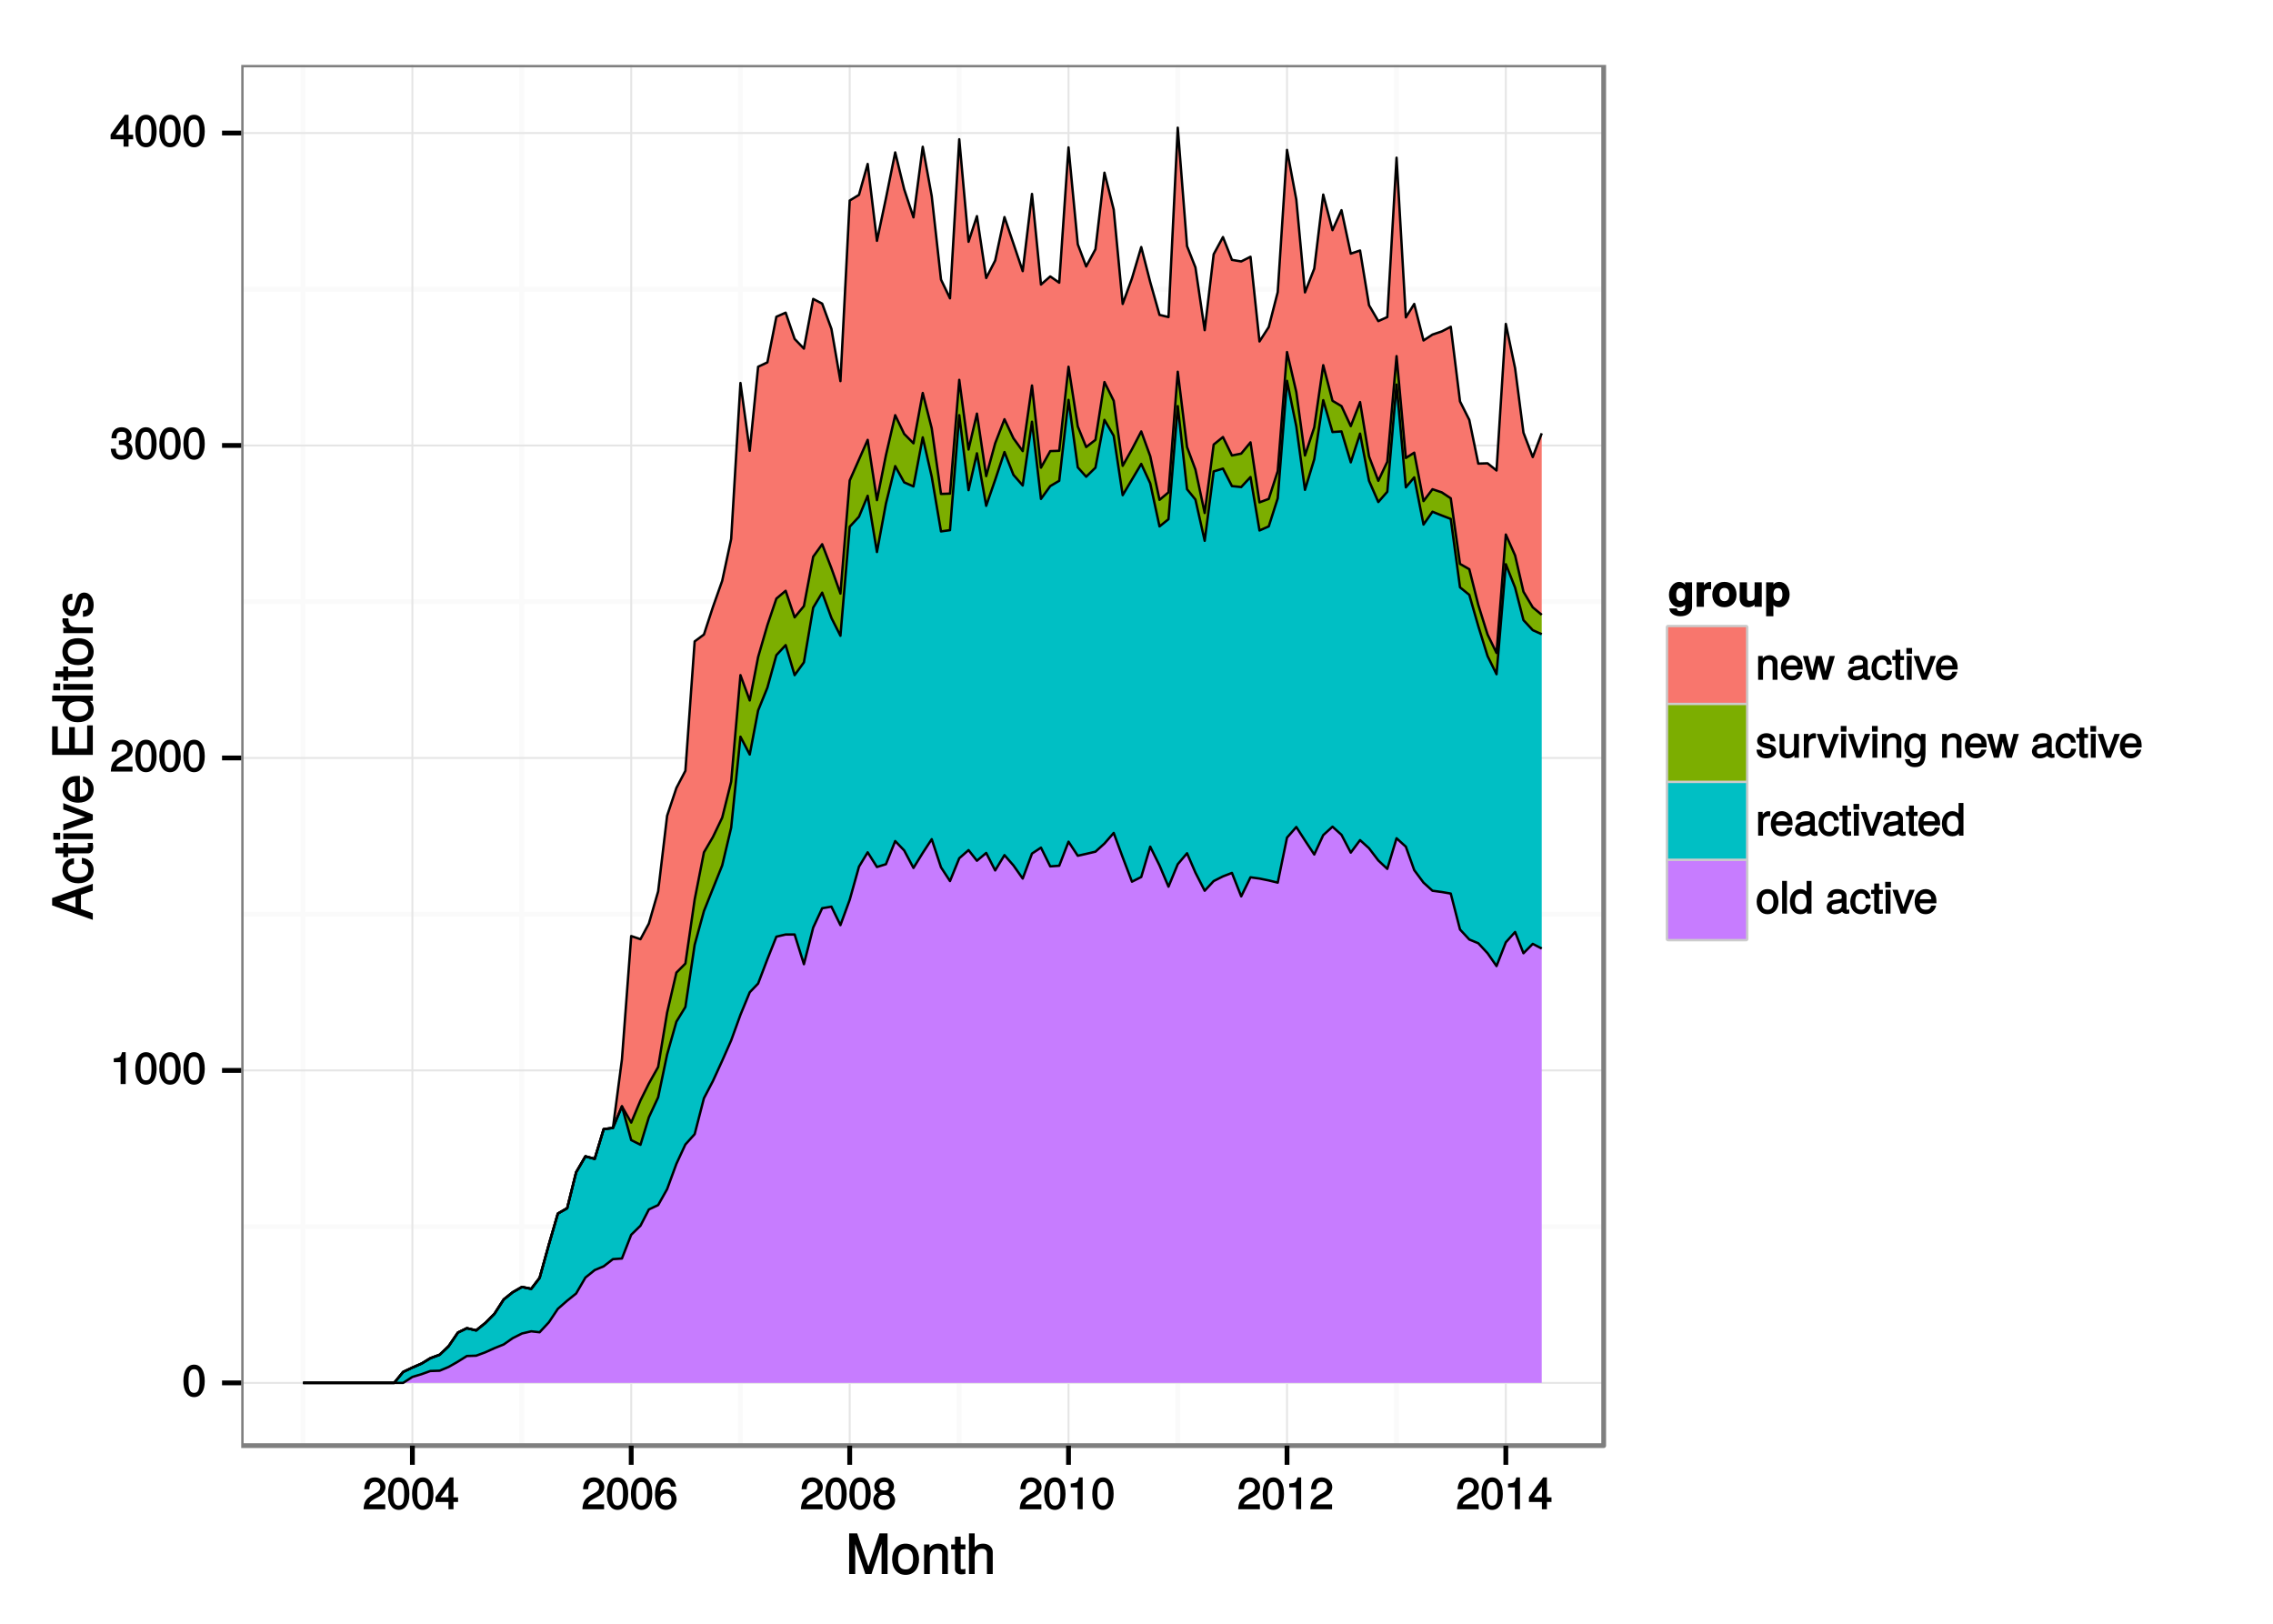 <?xml version="1.0" encoding="UTF-8"?>
<svg xmlns="http://www.w3.org/2000/svg" xmlns:xlink="http://www.w3.org/1999/xlink" width="504pt" height="360pt" viewBox="0 0 504 360" version="1.1">
<defs>
<g>
<symbol overflow="visible" id="glyph0-0">
<path style="stroke:none;" d=""/>
</symbol>
<symbol overflow="visible" id="glyph0-1">
<path style="stroke:none;" d="M 5 -3.391 C 5 -5.75 4.109 -7.062 2.641 -7.062 C 1.172 -7.062 0.266 -5.734 0.266 -3.453 C 0.266 -1.156 1.188 0.141 2.641 0.141 C 4.078 0.141 5 -1.156 5 -3.391 Z M 3.859 -3.469 C 3.859 -1.547 3.562 -0.812 2.625 -0.812 C 1.734 -0.812 1.406 -1.578 1.406 -3.438 C 1.406 -5.312 1.734 -6.047 2.641 -6.047 C 3.547 -6.047 3.859 -5.297 3.859 -3.469 Z M 3.859 -3.469 "/>
</symbol>
<symbol overflow="visible" id="glyph0-2">
<path style="stroke:none;" d="M 3.469 -0.125 L 3.469 -7.062 L 2.672 -7.062 C 2.328 -5.891 2.281 -5.875 0.828 -5.688 L 0.828 -4.844 L 2.344 -4.844 L 2.344 0 L 3.469 0 Z M 3.469 -0.125 "/>
</symbol>
<symbol overflow="visible" id="glyph0-3">
<path style="stroke:none;" d="M 5.031 -4.938 C 5.031 -6.078 4.016 -7.062 2.719 -7.062 C 1.328 -7.062 0.391 -6.219 0.328 -4.438 L 1.453 -4.438 C 1.531 -5.703 1.859 -6.062 2.703 -6.062 C 3.469 -6.062 3.891 -5.641 3.891 -4.906 C 3.891 -4.375 3.609 -4.016 3.016 -3.672 L 2.125 -3.172 C 0.703 -2.359 0.266 -1.625 0.172 0 L 4.984 0 L 4.984 -1.094 L 1.422 -1.094 C 1.5 -1.516 1.766 -1.781 2.594 -2.281 L 3.562 -2.797 C 4.516 -3.297 5.031 -4.094 5.031 -4.938 Z M 5.031 -4.938 "/>
</symbol>
<symbol overflow="visible" id="glyph0-4">
<path style="stroke:none;" d="M 4.984 -2.094 C 4.984 -2.922 4.516 -3.547 3.703 -3.812 L 3.703 -3.562 C 4.344 -3.812 4.781 -4.375 4.781 -5.062 C 4.781 -6.219 3.875 -7.062 2.578 -7.062 C 1.203 -7.062 0.328 -6.188 0.312 -4.609 L 1.422 -4.609 C 1.453 -5.734 1.734 -6.062 2.594 -6.062 C 3.344 -6.062 3.641 -5.75 3.641 -5.031 C 3.641 -4.297 3.469 -4.141 1.969 -4.141 L 1.969 -3.172 L 2.578 -3.172 C 3.516 -3.172 3.844 -2.844 3.844 -2.094 C 3.844 -1.234 3.469 -0.859 2.578 -0.859 C 1.656 -0.859 1.344 -1.188 1.281 -2.312 L 0.156 -2.312 C 0.266 -0.656 1.156 0.141 2.547 0.141 C 3.953 0.141 4.984 -0.812 4.984 -2.094 Z M 4.984 -2.094 "/>
</symbol>
<symbol overflow="visible" id="glyph0-5">
<path style="stroke:none;" d="M 5.125 -1.75 L 5.125 -2.641 L 4.109 -2.641 L 4.109 -7.062 L 3.281 -7.062 L 0.125 -2.688 L 0.125 -1.625 L 3 -1.625 L 3 0 L 4.109 0 L 4.109 -1.625 L 5.125 -1.625 Z M 3.141 -2.641 L 1.25 -2.641 L 3.234 -5.406 L 3 -5.484 L 3 -2.641 Z M 3.141 -2.641 "/>
</symbol>
<symbol overflow="visible" id="glyph0-6">
<path style="stroke:none;" d="M 5.062 -2.234 C 5.062 -3.5 4.062 -4.484 2.844 -4.484 C 2.172 -4.484 1.531 -4.188 1.172 -3.688 L 1.406 -3.594 C 1.422 -5.25 1.828 -6.047 2.797 -6.047 C 3.391 -6.047 3.656 -5.797 3.812 -5.031 L 4.938 -5.031 C 4.75 -6.266 3.891 -7.062 2.844 -7.062 C 1.266 -7.062 0.266 -5.594 0.266 -3.219 C 0.266 -1.109 1.141 0.141 2.703 0.141 C 3.984 0.141 5.062 -0.906 5.062 -2.234 Z M 3.922 -2.172 C 3.922 -1.312 3.484 -0.859 2.703 -0.859 C 1.922 -0.859 1.453 -1.344 1.453 -2.219 C 1.453 -3.062 1.906 -3.484 2.734 -3.484 C 3.547 -3.484 3.922 -3.078 3.922 -2.172 Z M 3.922 -2.172 "/>
</symbol>
<symbol overflow="visible" id="glyph0-7">
<path style="stroke:none;" d="M 5.062 -2.047 C 5.062 -2.797 4.531 -3.469 4.016 -3.719 C 4.547 -4.031 4.812 -4.469 4.812 -5.109 C 4.812 -6.172 3.844 -7.062 2.641 -7.062 C 1.438 -7.062 0.453 -6.172 0.453 -5.109 C 0.453 -4.484 0.719 -4.047 1.25 -3.719 C 0.734 -3.469 0.219 -2.797 0.219 -2.047 C 0.219 -0.812 1.297 0.141 2.641 0.141 C 3.984 0.141 5.062 -0.812 5.062 -2.047 Z M 3.672 -5.094 C 3.672 -4.469 3.344 -4.172 2.641 -4.172 C 1.922 -4.172 1.594 -4.469 1.594 -5.109 C 1.594 -5.75 1.922 -6.047 2.641 -6.047 C 3.359 -6.047 3.672 -5.75 3.672 -5.094 Z M 3.922 -2.031 C 3.922 -1.234 3.484 -0.859 2.625 -0.859 C 1.797 -0.859 1.359 -1.234 1.359 -2.031 C 1.359 -2.828 1.797 -3.203 2.641 -3.203 C 3.484 -3.203 3.922 -2.828 3.922 -2.031 Z M 3.922 -2.031 "/>
</symbol>
<symbol overflow="visible" id="glyph0-8">
<path style="stroke:none;" d="M 4.812 -0.125 L 4.812 -3.922 C 4.812 -4.766 4.047 -5.438 3.078 -5.438 C 2.328 -5.438 1.75 -5.109 1.312 -4.406 L 1.547 -4.312 L 1.547 -5.281 L 0.531 -5.281 L 0.531 0 L 1.609 0 L 1.609 -2.891 C 1.609 -3.922 2.031 -4.469 2.844 -4.469 C 3.469 -4.469 3.734 -4.219 3.734 -3.609 L 3.734 0 L 4.812 0 Z M 4.812 -0.125 "/>
</symbol>
<symbol overflow="visible" id="glyph0-9">
<path style="stroke:none;" d="M 5.062 -2.406 C 5.062 -3.141 5 -3.594 4.859 -3.969 C 4.531 -4.797 3.625 -5.438 2.688 -5.438 C 1.281 -5.438 0.234 -4.266 0.234 -2.609 C 0.234 -0.953 1.25 0.141 2.672 0.141 C 3.812 0.141 4.75 -0.641 4.984 -1.781 L 3.906 -1.781 C 3.641 -1 3.344 -0.859 2.703 -0.859 C 1.859 -0.859 1.375 -1.25 1.359 -2.281 L 5.062 -2.281 Z M 4.156 -3.031 C 4.156 -3.031 3.969 -3.172 3.969 -3.188 L 1.375 -3.188 C 1.438 -3.953 1.875 -4.438 2.672 -4.438 C 3.469 -4.438 3.922 -3.906 3.922 -3.125 Z M 4.156 -3.031 "/>
</symbol>
<symbol overflow="visible" id="glyph0-10">
<path style="stroke:none;" d="M 6.797 -5.281 L 5.781 -5.281 L 4.75 -1.25 L 5.031 -1.234 L 4.016 -5.281 L 2.812 -5.281 L 1.828 -1.25 L 2.094 -1.234 L 1.047 -5.281 L -0.125 -5.281 L 1.406 0 L 2.516 0 L 3.516 -4.062 L 3.25 -4.062 L 4.281 0 L 5.406 0 L 6.969 -5.281 Z M 6.797 -5.281 "/>
</symbol>
<symbol overflow="visible" id="glyph0-11">
<path style="stroke:none;" d=""/>
</symbol>
<symbol overflow="visible" id="glyph0-12">
<path style="stroke:none;" d="M 5.266 -0.141 L 5.266 -0.906 C 5.047 -0.859 5.016 -0.859 4.953 -0.859 C 4.688 -0.859 4.656 -0.875 4.656 -1.125 L 4.656 -3.922 C 4.656 -4.812 3.875 -5.438 2.641 -5.438 C 1.422 -5.438 0.531 -4.828 0.469 -3.547 L 1.547 -3.547 C 1.625 -4.281 1.859 -4.438 2.609 -4.438 C 3.328 -4.438 3.594 -4.281 3.594 -3.812 L 3.594 -3.594 C 3.594 -3.266 3.531 -3.25 2.891 -3.172 C 1.766 -3.031 1.594 -3 1.281 -2.875 C 0.703 -2.625 0.266 -2.047 0.266 -1.422 C 0.266 -0.516 1.031 0.141 2.047 0.141 C 2.703 0.141 3.422 -0.156 3.672 -0.438 C 3.703 -0.328 4.188 0.062 4.578 0.062 C 4.75 0.062 4.875 0.047 5.266 -0.047 Z M 3.594 -1.859 C 3.594 -1.141 3 -0.812 2.219 -0.812 C 1.609 -0.812 1.375 -0.906 1.375 -1.453 C 1.375 -1.969 1.594 -2.078 2.453 -2.203 C 3.297 -2.328 3.469 -2.359 3.594 -2.422 Z M 3.594 -1.859 "/>
</symbol>
<symbol overflow="visible" id="glyph0-13">
<path style="stroke:none;" d="M 4.578 -1.984 L 3.641 -1.984 C 3.484 -1.062 3.219 -0.859 2.547 -0.859 C 1.656 -0.859 1.266 -1.406 1.266 -2.594 C 1.266 -3.844 1.656 -4.438 2.516 -4.438 C 3.188 -4.438 3.469 -4.156 3.594 -3.344 L 4.656 -3.344 C 4.562 -4.688 3.656 -5.438 2.531 -5.438 C 1.188 -5.438 0.156 -4.266 0.156 -2.594 C 0.156 -0.969 1.156 0.141 2.516 0.141 C 3.719 0.141 4.609 -0.703 4.719 -1.984 Z M 4.578 -1.984 "/>
</symbol>
<symbol overflow="visible" id="glyph0-14">
<path style="stroke:none;" d="M 2.578 -0.125 L 2.578 -0.969 C 2.328 -0.906 2.203 -0.891 2.047 -0.891 C 1.703 -0.891 1.75 -0.859 1.75 -1.203 L 1.75 -4.375 L 2.578 -4.375 L 2.578 -5.281 L 1.75 -5.281 L 1.75 -6.672 L 0.672 -6.672 L 0.672 -5.281 L -0.016 -5.281 L -0.016 -4.375 L 0.672 -4.375 L 0.672 -0.859 C 0.672 -0.344 1.156 0.062 1.781 0.062 C 1.969 0.062 2.172 0.047 2.578 -0.016 Z M 2.578 -0.125 "/>
</symbol>
<symbol overflow="visible" id="glyph0-15">
<path style="stroke:none;" d="M 1.609 -0.125 L 1.609 -5.281 L 0.531 -5.281 L 0.531 0 L 1.609 0 Z M 1.703 -5.906 L 1.703 -7.047 L 0.438 -7.047 L 0.438 -5.781 L 1.703 -5.781 Z M 1.703 -5.906 "/>
</symbol>
<symbol overflow="visible" id="glyph0-16">
<path style="stroke:none;" d="M 4.656 -5.281 L 3.656 -5.281 L 2.203 -1.078 L 2.469 -1.078 L 1.094 -5.281 L -0.094 -5.281 L 1.766 0 L 2.828 0 L 4.844 -5.281 Z M 4.656 -5.281 "/>
</symbol>
<symbol overflow="visible" id="glyph0-17">
<path style="stroke:none;" d="M 4.531 -1.531 C 4.531 -2.281 3.984 -2.797 2.984 -3.031 L 2.219 -3.219 C 1.562 -3.375 1.422 -3.438 1.422 -3.797 C 1.422 -4.266 1.703 -4.438 2.344 -4.438 C 3 -4.438 3.188 -4.281 3.219 -3.625 L 4.344 -3.625 C 4.328 -4.734 3.547 -5.438 2.375 -5.438 C 1.203 -5.438 0.312 -4.688 0.312 -3.766 C 0.312 -2.969 0.859 -2.469 2.047 -2.188 L 2.797 -2 C 3.344 -1.875 3.422 -1.828 3.422 -1.469 C 3.422 -1 3.094 -0.859 2.391 -0.859 C 1.672 -0.859 1.406 -0.891 1.281 -1.797 L 0.172 -1.797 C 0.219 -0.5 1.016 0.141 2.328 0.141 C 3.594 0.141 4.531 -0.562 4.531 -1.531 Z M 4.531 -1.531 "/>
</symbol>
<symbol overflow="visible" id="glyph0-18">
<path style="stroke:none;" d="M 4.766 -0.125 L 4.766 -5.281 L 3.688 -5.281 L 3.688 -2.375 C 3.688 -1.359 3.297 -0.812 2.453 -0.812 C 1.828 -0.812 1.547 -1.062 1.547 -1.672 L 1.547 -5.281 L 0.484 -5.281 L 0.484 -1.359 C 0.484 -0.516 1.25 0.141 2.219 0.141 C 2.969 0.141 3.531 -0.156 4 -0.812 L 3.766 -0.906 L 3.766 0 L 4.766 0 Z M 4.766 -0.125 "/>
</symbol>
<symbol overflow="visible" id="glyph0-19">
<path style="stroke:none;" d="M 3.219 -4.453 L 3.219 -5.375 C 2.938 -5.422 2.875 -5.438 2.766 -5.438 C 2.25 -5.438 1.75 -5.078 1.297 -4.344 L 1.531 -4.234 L 1.531 -5.281 L 0.531 -5.281 L 0.531 0 L 1.609 0 L 1.609 -2.734 C 1.609 -3.859 1.844 -4.312 3.219 -4.328 Z M 3.219 -4.453 "/>
</symbol>
<symbol overflow="visible" id="glyph0-20">
<path style="stroke:none;" d="M 4.828 -0.953 L 4.828 -5.281 L 3.812 -5.281 L 3.812 -4.422 L 4.047 -4.516 C 3.641 -5.109 3.062 -5.438 2.422 -5.438 C 1.141 -5.438 0.141 -4.219 0.141 -2.594 C 0.141 -1 1.172 0.141 2.344 0.141 C 2.984 0.141 3.516 -0.156 4.047 -0.797 L 3.812 -0.875 L 3.812 -0.547 C 3.812 0.781 3.406 1.156 2.469 1.156 C 1.844 1.156 1.484 1.062 1.375 0.312 L 0.281 0.312 C 0.391 1.406 1.266 2.094 2.453 2.094 C 4.016 2.094 4.828 1.266 4.828 -0.953 Z M 3.734 -2.609 C 3.734 -1.406 3.359 -0.859 2.516 -0.859 C 1.641 -0.859 1.25 -1.422 1.25 -2.641 C 1.25 -3.844 1.656 -4.438 2.5 -4.438 C 3.375 -4.438 3.734 -3.828 3.734 -2.609 Z M 3.734 -2.609 "/>
</symbol>
<symbol overflow="visible" id="glyph0-21">
<path style="stroke:none;" d="M 4.891 -0.125 L 4.891 -7.25 L 3.812 -7.25 L 3.812 -4.516 L 4.047 -4.609 C 3.719 -5.125 3.078 -5.438 2.406 -5.438 C 1.109 -5.438 0.109 -4.281 0.109 -2.688 C 0.109 -0.984 1.078 0.141 2.438 0.141 C 3.125 0.141 3.703 -0.156 4.141 -0.781 L 3.891 -0.859 L 3.891 0 L 4.891 0 Z M 3.812 -2.625 C 3.812 -1.453 3.391 -0.859 2.547 -0.859 C 1.672 -0.859 1.219 -1.469 1.219 -2.641 C 1.219 -3.812 1.672 -4.422 2.547 -4.422 C 3.406 -4.422 3.812 -3.781 3.812 -2.625 Z M 3.812 -2.625 "/>
</symbol>
<symbol overflow="visible" id="glyph0-22">
<path style="stroke:none;" d="M 5.031 -2.594 C 5.031 -4.344 4.062 -5.438 2.609 -5.438 C 1.203 -5.438 0.203 -4.328 0.203 -2.641 C 0.203 -0.953 1.188 0.141 2.625 0.141 C 4.031 0.141 5.031 -0.953 5.031 -2.594 Z M 3.922 -2.609 C 3.922 -1.422 3.5 -0.859 2.625 -0.859 C 1.734 -0.859 1.312 -1.422 1.312 -2.641 C 1.312 -3.844 1.734 -4.438 2.625 -4.438 C 3.516 -4.438 3.922 -3.859 3.922 -2.609 Z M 3.922 -2.609 "/>
</symbol>
<symbol overflow="visible" id="glyph0-23">
<path style="stroke:none;" d="M 1.578 -0.125 L 1.578 -7.25 L 0.516 -7.25 L 0.516 0 L 1.578 0 Z M 1.578 -0.125 "/>
</symbol>
<symbol overflow="visible" id="glyph1-0">
<path style="stroke:none;" d=""/>
</symbol>
<symbol overflow="visible" id="glyph1-1">
<path style="stroke:none;" d="M 9.266 -0.125 L 9.266 -9.016 L 7.484 -9.016 L 4.891 -1.266 L 5.172 -1.266 L 2.531 -9.016 L 0.75 -9.016 L 0.75 0 L 2.094 0 L 2.094 -7.469 L 1.812 -7.469 L 4.344 0 L 5.703 0 L 8.203 -7.469 L 7.938 -7.469 L 7.938 0 L 9.266 0 Z M 9.266 -0.125 "/>
</symbol>
<symbol overflow="visible" id="glyph1-2">
<path style="stroke:none;" d="M 6.25 -3.234 C 6.25 -5.406 5.078 -6.734 3.266 -6.734 C 1.5 -6.734 0.281 -5.391 0.281 -3.281 C 0.281 -1.156 1.484 0.188 3.281 0.188 C 5.047 0.188 6.25 -1.156 6.25 -3.234 Z M 4.938 -3.234 C 4.938 -1.766 4.375 -1.016 3.281 -1.016 C 2.156 -1.016 1.609 -1.75 1.609 -3.281 C 1.609 -4.781 2.156 -5.547 3.281 -5.547 C 4.406 -5.547 4.938 -4.797 4.938 -3.234 Z M 4.938 -3.234 "/>
</symbol>
<symbol overflow="visible" id="glyph1-3">
<path style="stroke:none;" d="M 5.969 -0.125 L 5.969 -4.891 C 5.969 -5.922 5.062 -6.734 3.859 -6.734 C 2.922 -6.734 2.203 -6.344 1.656 -5.453 L 1.891 -5.359 L 1.891 -6.547 L 0.703 -6.547 L 0.703 0 L 1.969 0 L 1.969 -3.594 C 1.969 -4.891 2.531 -5.594 3.547 -5.594 C 4.344 -5.594 4.703 -5.25 4.703 -4.484 L 4.703 0 L 5.969 0 Z M 5.969 -0.125 "/>
</symbol>
<symbol overflow="visible" id="glyph1-4">
<path style="stroke:none;" d="M 3.188 -0.125 L 3.188 -1.156 C 2.922 -1.062 2.766 -1.062 2.562 -1.062 C 2.141 -1.062 2.141 -1.047 2.141 -1.484 L 2.141 -5.469 L 3.188 -5.469 L 3.188 -6.547 L 2.141 -6.547 L 2.141 -8.281 L 0.875 -8.281 L 0.875 -6.547 L 0.031 -6.547 L 0.031 -5.469 L 0.875 -5.469 L 0.875 -1.047 C 0.875 -0.406 1.453 0.078 2.234 0.078 C 2.469 0.078 2.719 0.062 3.188 -0.031 Z M 3.188 -0.125 "/>
</symbol>
<symbol overflow="visible" id="glyph1-5">
<path style="stroke:none;" d="M 5.969 -0.125 L 5.969 -4.891 C 5.969 -5.938 5.078 -6.734 3.859 -6.734 C 2.969 -6.734 2.312 -6.422 1.734 -5.656 L 1.969 -5.562 L 1.969 -9.016 L 0.703 -9.016 L 0.703 0 L 1.969 0 L 1.969 -3.594 C 1.969 -4.891 2.516 -5.594 3.547 -5.594 C 4.25 -5.594 4.688 -5.312 4.688 -4.484 L 4.688 0 L 5.969 0 Z M 5.969 -0.125 "/>
</symbol>
<symbol overflow="visible" id="glyph2-0">
<path style="stroke:none;" d=""/>
</symbol>
<symbol overflow="visible" id="glyph2-1">
<path style="stroke:none;" d="M -0.125 -7.969 L -9.016 -4.844 L -9.016 -3.234 L 0 -0.016 L 0 -1.469 L -2.625 -2.406 L -2.625 -5.594 L 0 -6.484 L 0 -8.016 Z M -3.828 -5.375 L -3.828 -2.766 L -7.688 -4.156 L -7.688 -3.891 L -3.828 -5.188 Z M -3.828 -5.375 "/>
</symbol>
<symbol overflow="visible" id="glyph2-2">
<path style="stroke:none;" d="M -2.422 -5.719 L -2.422 -4.594 C -1.281 -4.406 -1.016 -4.031 -1.016 -3.188 C -1.016 -2.078 -1.734 -1.547 -3.219 -1.547 C -4.781 -1.547 -5.547 -2.062 -5.547 -3.156 C -5.547 -4 -5.188 -4.375 -4.172 -4.531 L -4.172 -5.797 C -5.844 -5.656 -6.734 -4.578 -6.734 -3.172 C -6.734 -1.469 -5.297 -0.234 -3.219 -0.234 C -1.188 -0.234 0.188 -1.453 0.188 -3.156 C 0.188 -4.656 -0.859 -5.734 -2.422 -5.875 Z M -2.422 -5.719 "/>
</symbol>
<symbol overflow="visible" id="glyph2-3">
<path style="stroke:none;" d="M -0.125 -3.188 L -1.156 -3.188 C -1.062 -2.922 -1.062 -2.766 -1.062 -2.562 C -1.062 -2.141 -1.047 -2.141 -1.484 -2.141 L -5.469 -2.141 L -5.469 -3.188 L -6.547 -3.188 L -6.547 -2.141 L -8.281 -2.141 L -8.281 -0.875 L -6.547 -0.875 L -6.547 -0.031 L -5.469 -0.031 L -5.469 -0.875 L -1.047 -0.875 C -0.406 -0.875 0.078 -1.453 0.078 -2.234 C 0.078 -2.469 0.062 -2.719 -0.031 -3.188 Z M -0.125 -3.188 "/>
</symbol>
<symbol overflow="visible" id="glyph2-4">
<path style="stroke:none;" d="M -0.125 -1.969 L -6.547 -1.969 L -6.547 -0.703 L 0 -0.703 L 0 -1.969 Z M -7.375 -2.094 L -8.75 -2.094 L -8.75 -0.578 L -7.234 -0.578 L -7.234 -2.094 Z M -7.375 -2.094 "/>
</symbol>
<symbol overflow="visible" id="glyph2-5">
<path style="stroke:none;" d="M -6.547 -5.828 L -6.547 -4.609 L -1.312 -2.781 L -1.312 -3.062 L -6.547 -1.328 L -6.547 0.078 L 0 -2.234 L 0 -3.5 L -6.547 -6.016 Z M -6.547 -5.828 "/>
</symbol>
<symbol overflow="visible" id="glyph2-6">
<path style="stroke:none;" d="M -2.984 -6.281 C -3.906 -6.281 -4.469 -6.219 -4.938 -6.031 C -5.969 -5.625 -6.734 -4.531 -6.734 -3.359 C -6.734 -1.609 -5.297 -0.344 -3.234 -0.344 C -1.172 -0.344 0.188 -1.578 0.188 -3.344 C 0.188 -4.781 -0.766 -5.906 -2.172 -6.188 L -2.172 -4.922 C -1.219 -4.594 -1.016 -4.172 -1.016 -3.375 C -1.016 -2.328 -1.547 -1.688 -2.859 -1.656 L -2.859 -6.281 Z M -3.781 -5.188 C -3.781 -5.188 -3.922 -4.984 -3.938 -4.984 L -3.938 -1.688 C -4.922 -1.766 -5.547 -2.344 -5.547 -3.344 C -5.547 -4.328 -4.859 -4.938 -3.875 -4.938 Z M -3.781 -5.188 "/>
</symbol>
<symbol overflow="visible" id="glyph2-7">
<path style="stroke:none;" d=""/>
</symbol>
<symbol overflow="visible" id="glyph2-8">
<path style="stroke:none;" d="M -0.125 -7.484 L -1.25 -7.484 L -1.25 -2.328 L -3.984 -2.328 L -3.984 -7.094 L -5.234 -7.094 L -5.234 -2.328 L -7.766 -2.328 L -7.766 -7.266 L -9.016 -7.266 L -9.016 -0.938 L 0 -0.938 L 0 -7.484 Z M -0.125 -7.484 "/>
</symbol>
<symbol overflow="visible" id="glyph2-9">
<path style="stroke:none;" d="M -0.125 -6.078 L -9.016 -6.078 L -9.016 -4.797 L -5.625 -4.797 L -5.719 -5.047 C -6.359 -4.625 -6.734 -3.859 -6.734 -3.016 C -6.734 -1.375 -5.344 -0.172 -3.344 -0.172 C -1.219 -0.172 0.188 -1.359 0.188 -3.047 C 0.188 -3.906 -0.188 -4.609 -0.953 -5.141 L -1.062 -4.906 L 0 -4.906 L 0 -6.078 Z M -3.25 -4.797 C -1.797 -4.797 -1.016 -4.25 -1.016 -3.188 C -1.016 -2.094 -1.812 -1.484 -3.281 -1.484 C -4.734 -1.484 -5.531 -2.094 -5.531 -3.188 C -5.531 -4.266 -4.703 -4.797 -3.25 -4.797 Z M -3.25 -4.797 "/>
</symbol>
<symbol overflow="visible" id="glyph2-10">
<path style="stroke:none;" d="M -3.234 -6.25 C -5.406 -6.25 -6.734 -5.078 -6.734 -3.266 C -6.734 -1.5 -5.391 -0.281 -3.281 -0.281 C -1.156 -0.281 0.188 -1.484 0.188 -3.281 C 0.188 -5.047 -1.156 -6.25 -3.234 -6.25 Z M -3.234 -4.938 C -1.766 -4.938 -1.016 -4.375 -1.016 -3.281 C -1.016 -2.156 -1.75 -1.609 -3.281 -1.609 C -4.781 -1.609 -5.547 -2.156 -5.547 -3.281 C -5.547 -4.406 -4.797 -4.938 -3.234 -4.938 Z M -3.234 -4.938 "/>
</symbol>
<symbol overflow="visible" id="glyph2-11">
<path style="stroke:none;" d="M -5.547 -3.984 L -6.688 -3.984 C -6.719 -3.688 -6.734 -3.594 -6.734 -3.469 C -6.734 -2.812 -6.312 -2.219 -5.375 -1.641 L -5.281 -1.891 L -6.547 -1.891 L -6.547 -0.703 L 0 -0.703 L 0 -1.969 L -3.391 -1.969 C -4.812 -1.969 -5.391 -2.297 -5.406 -3.984 Z M -5.547 -3.984 "/>
</symbol>
<symbol overflow="visible" id="glyph2-12">
<path style="stroke:none;" d="M -1.891 -5.641 C -2.828 -5.641 -3.438 -4.984 -3.734 -3.734 L -3.953 -2.766 C -4.156 -1.953 -4.281 -1.734 -4.734 -1.734 C -5.297 -1.734 -5.547 -2.125 -5.547 -2.938 C -5.547 -3.75 -5.328 -4.031 -4.531 -4.062 L -4.531 -5.391 C -5.906 -5.375 -6.734 -4.422 -6.734 -2.969 C -6.734 -1.516 -5.844 -0.422 -4.688 -0.422 C -3.703 -0.422 -3.094 -1.062 -2.734 -2.562 L -2.516 -3.484 C -2.344 -4.188 -2.266 -4.312 -1.812 -4.312 C -1.219 -4.312 -1.016 -3.875 -1.016 -3 C -1.016 -2.094 -1.094 -1.734 -2.188 -1.578 L -2.188 -0.266 C -0.594 -0.312 0.188 -1.266 0.188 -2.922 C 0.188 -4.5 -0.688 -5.641 -1.891 -5.641 Z M -1.891 -5.641 "/>
</symbol>
<symbol overflow="visible" id="glyph3-0">
<path style="stroke:none;" d=""/>
</symbol>
<symbol overflow="visible" id="glyph3-1">
<path style="stroke:none;" d="M 5.312 0.047 L 5.312 -5.438 L 3.781 -5.438 L 3.781 -4.516 L 4 -4.609 C 3.594 -5.219 3.062 -5.531 2.469 -5.531 C 1.25 -5.531 0.188 -4.266 0.188 -2.656 C 0.188 -1.047 1.172 0.094 2.453 0.094 C 3.047 0.094 3.5 -0.141 4 -0.641 L 3.781 -0.719 L 3.781 0.047 C 3.781 0.672 3.438 0.969 2.766 0.969 C 2.266 0.969 2.047 0.891 1.922 0.359 L 0.281 0.359 C 0.312 1.344 1.312 2.094 2.719 2.094 C 4.281 2.094 5.312 1.266 5.312 0.047 Z M 3.797 -2.672 C 3.797 -1.734 3.438 -1.297 2.75 -1.297 C 2.109 -1.297 1.797 -1.734 1.797 -2.672 C 1.797 -3.656 2.109 -4.141 2.766 -4.141 C 3.438 -4.141 3.797 -3.641 3.797 -2.672 Z M 3.797 -2.672 "/>
</symbol>
<symbol overflow="visible" id="glyph3-2">
<path style="stroke:none;" d="M 3.672 -4.016 L 3.672 -5.5 C 3.469 -5.531 3.422 -5.531 3.391 -5.531 C 2.766 -5.531 2.094 -4.984 1.812 -4.281 L 2.078 -4.281 L 2.078 -5.438 L 0.469 -5.438 L 0.469 0 L 2.078 0 L 2.078 -2.875 C 2.078 -3.672 2.344 -3.938 3.125 -3.938 C 3.266 -3.938 3.375 -3.922 3.672 -3.859 Z M 3.672 -4.016 "/>
</symbol>
<symbol overflow="visible" id="glyph3-3">
<path style="stroke:none;" d="M 5.578 -2.672 C 5.578 -4.438 4.516 -5.531 2.891 -5.531 C 1.312 -5.531 0.203 -4.406 0.203 -2.719 C 0.203 -1 1.312 0.094 2.891 0.094 C 4.469 0.094 5.578 -1.016 5.578 -2.672 Z M 3.984 -2.703 C 3.984 -1.734 3.609 -1.25 2.891 -1.25 C 2.172 -1.25 1.797 -1.734 1.797 -2.719 C 1.797 -3.703 2.172 -4.188 2.891 -4.188 C 3.641 -4.188 3.984 -3.719 3.984 -2.703 Z M 3.984 -2.703 "/>
</symbol>
<symbol overflow="visible" id="glyph3-4">
<path style="stroke:none;" d="M 5.312 -0.125 L 5.312 -5.438 L 3.719 -5.438 L 3.719 -2.203 C 3.719 -1.578 3.422 -1.312 2.766 -1.312 C 2.188 -1.312 2.031 -1.484 2.031 -2.109 L 2.031 -5.438 L 0.422 -5.438 L 0.422 -1.828 C 0.422 -0.688 1.188 0.094 2.297 0.094 C 3 0.094 3.547 -0.219 3.938 -0.719 L 3.719 -0.812 L 3.719 0 L 5.312 0 Z M 5.312 -0.125 "/>
</symbol>
<symbol overflow="visible" id="glyph3-5">
<path style="stroke:none;" d="M 5.625 -2.719 C 5.625 -4.25 4.688 -5.531 3.344 -5.531 C 2.688 -5.531 2.125 -5.203 1.797 -4.641 L 2.031 -4.531 L 2.031 -5.438 L 0.422 -5.438 L 0.422 2.094 L 2.031 2.094 L 2.031 -0.812 L 1.797 -0.734 C 2.125 -0.156 2.688 0.094 3.344 0.094 C 4.578 0.094 5.625 -1.141 5.625 -2.719 Z M 4.031 -2.703 C 4.031 -1.75 3.688 -1.297 3.031 -1.297 C 2.359 -1.297 2.031 -1.75 2.031 -2.719 C 2.031 -3.688 2.359 -4.141 3.031 -4.141 C 3.719 -4.141 4.031 -3.688 4.031 -2.703 Z M 4.031 -2.703 "/>
</symbol>
</g>
<clipPath id="clip1">
  <path d="M 53.488 14.398 L 356 14.398 L 356 321 L 53.488 321 Z M 53.488 14.398 "/>
</clipPath>
<clipPath id="clip2">
  <path d="M 53.488 271 L 356.59 271 L 356.59 273 L 53.488 273 Z M 53.488 271 "/>
</clipPath>
<clipPath id="clip3">
  <path d="M 53.488 202 L 356.59 202 L 356.59 204 L 53.488 204 Z M 53.488 202 "/>
</clipPath>
<clipPath id="clip4">
  <path d="M 53.488 132 L 356.59 132 L 356.59 134 L 53.488 134 Z M 53.488 132 "/>
</clipPath>
<clipPath id="clip5">
  <path d="M 53.488 63 L 356.59 63 L 356.59 65 L 53.488 65 Z M 53.488 63 "/>
</clipPath>
<clipPath id="clip6">
  <path d="M 66 14.398 L 68 14.398 L 68 321.512 L 66 321.512 Z M 66 14.398 "/>
</clipPath>
<clipPath id="clip7">
  <path d="M 115 14.398 L 117 14.398 L 117 321.512 L 115 321.512 Z M 115 14.398 "/>
</clipPath>
<clipPath id="clip8">
  <path d="M 163 14.398 L 165 14.398 L 165 321.512 L 163 321.512 Z M 163 14.398 "/>
</clipPath>
<clipPath id="clip9">
  <path d="M 212 14.398 L 214 14.398 L 214 321.512 L 212 321.512 Z M 212 14.398 "/>
</clipPath>
<clipPath id="clip10">
  <path d="M 260 14.398 L 262 14.398 L 262 321.512 L 260 321.512 Z M 260 14.398 "/>
</clipPath>
<clipPath id="clip11">
  <path d="M 309 14.398 L 311 14.398 L 311 321.512 L 309 321.512 Z M 309 14.398 "/>
</clipPath>
<clipPath id="clip12">
  <path d="M 53.488 306 L 356 306 L 356 307 L 53.488 307 Z M 53.488 306 "/>
</clipPath>
<clipPath id="clip13">
  <path d="M 53.488 237 L 356 237 L 356 238 L 53.488 238 Z M 53.488 237 "/>
</clipPath>
<clipPath id="clip14">
  <path d="M 53.488 167 L 356 167 L 356 169 L 53.488 169 Z M 53.488 167 "/>
</clipPath>
<clipPath id="clip15">
  <path d="M 53.488 98 L 356 98 L 356 99 L 53.488 99 Z M 53.488 98 "/>
</clipPath>
<clipPath id="clip16">
  <path d="M 53.488 29 L 356 29 L 356 30 L 53.488 30 Z M 53.488 29 "/>
</clipPath>
<clipPath id="clip17">
  <path d="M 91 14.398 L 92 14.398 L 92 321 L 91 321 Z M 91 14.398 "/>
</clipPath>
<clipPath id="clip18">
  <path d="M 139 14.398 L 141 14.398 L 141 321 L 139 321 Z M 139 14.398 "/>
</clipPath>
<clipPath id="clip19">
  <path d="M 188 14.398 L 189 14.398 L 189 321 L 188 321 Z M 188 14.398 "/>
</clipPath>
<clipPath id="clip20">
  <path d="M 236 14.398 L 238 14.398 L 238 321 L 236 321 Z M 236 14.398 "/>
</clipPath>
<clipPath id="clip21">
  <path d="M 285 14.398 L 286 14.398 L 286 321 L 285 321 Z M 285 14.398 "/>
</clipPath>
<clipPath id="clip22">
  <path d="M 333 14.398 L 335 14.398 L 335 321 L 333 321 Z M 333 14.398 "/>
</clipPath>
<clipPath id="clip23">
  <path d="M 53.488 14.398 L 356.59 14.398 L 356.59 321.512 L 53.488 321.512 Z M 53.488 14.398 "/>
</clipPath>
</defs>
<g id="surface484">
<rect x="0" y="0" width="504" height="360" style="fill:rgb(100%,100%,100%);fill-opacity:1;stroke:none;"/>
<rect x="0" y="0" width="504" height="360" style="fill:rgb(100%,100%,100%);fill-opacity:1;stroke:none;"/>
<path style="fill:none;stroke-width:1.063;stroke-linecap:round;stroke-linejoin:round;stroke:rgb(100%,100%,100%);stroke-opacity:1;stroke-miterlimit:10;" d="M 0 360 L 504 360 L 504 0 L 0 0 Z M 0 360 "/>
<g clip-path="url(#clip1)" clip-rule="nonzero">
<path style=" stroke:none;fill-rule:nonzero;fill:rgb(100%,100%,100%);fill-opacity:1;" d="M 53.488 320.512 L 355.59 320.512 L 355.59 14.398 L 53.488 14.398 Z M 53.488 320.512 "/>
</g>
<g clip-path="url(#clip2)" clip-rule="nonzero">
<path style="fill:none;stroke-width:1.063;stroke-linecap:butt;stroke-linejoin:round;stroke:rgb(98.039%,98.039%,98.039%);stroke-opacity:1;stroke-miterlimit:10;" d="M 53.488 271.961 L 355.586 271.961 "/>
</g>
<g clip-path="url(#clip3)" clip-rule="nonzero">
<path style="fill:none;stroke-width:1.063;stroke-linecap:butt;stroke-linejoin:round;stroke:rgb(98.039%,98.039%,98.039%);stroke-opacity:1;stroke-miterlimit:10;" d="M 53.488 202.684 L 355.586 202.684 "/>
</g>
<g clip-path="url(#clip4)" clip-rule="nonzero">
<path style="fill:none;stroke-width:1.063;stroke-linecap:butt;stroke-linejoin:round;stroke:rgb(98.039%,98.039%,98.039%);stroke-opacity:1;stroke-miterlimit:10;" d="M 53.488 133.406 L 355.586 133.406 "/>
</g>
<g clip-path="url(#clip5)" clip-rule="nonzero">
<path style="fill:none;stroke-width:1.063;stroke-linecap:butt;stroke-linejoin:round;stroke:rgb(98.039%,98.039%,98.039%);stroke-opacity:1;stroke-miterlimit:10;" d="M 53.488 64.129 L 355.586 64.129 "/>
</g>
<g clip-path="url(#clip6)" clip-rule="nonzero">
<path style="fill:none;stroke-width:1.063;stroke-linecap:butt;stroke-linejoin:round;stroke:rgb(98.039%,98.039%,98.039%);stroke-opacity:1;stroke-miterlimit:10;" d="M 67.184 320.512 L 67.184 14.398 "/>
</g>
<g clip-path="url(#clip7)" clip-rule="nonzero">
<path style="fill:none;stroke-width:1.063;stroke-linecap:butt;stroke-linejoin:round;stroke:rgb(98.039%,98.039%,98.039%);stroke-opacity:1;stroke-miterlimit:10;" d="M 115.703 320.512 L 115.703 14.398 "/>
</g>
<g clip-path="url(#clip8)" clip-rule="nonzero">
<path style="fill:none;stroke-width:1.063;stroke-linecap:butt;stroke-linejoin:round;stroke:rgb(98.039%,98.039%,98.039%);stroke-opacity:1;stroke-miterlimit:10;" d="M 164.184 320.512 L 164.184 14.398 "/>
</g>
<g clip-path="url(#clip9)" clip-rule="nonzero">
<path style="fill:none;stroke-width:1.063;stroke-linecap:butt;stroke-linejoin:round;stroke:rgb(98.039%,98.039%,98.039%);stroke-opacity:1;stroke-miterlimit:10;" d="M 212.668 320.512 L 212.668 14.398 "/>
</g>
<g clip-path="url(#clip10)" clip-rule="nonzero">
<path style="fill:none;stroke-width:1.063;stroke-linecap:butt;stroke-linejoin:round;stroke:rgb(98.039%,98.039%,98.039%);stroke-opacity:1;stroke-miterlimit:10;" d="M 261.148 320.512 L 261.148 14.398 "/>
</g>
<g clip-path="url(#clip11)" clip-rule="nonzero">
<path style="fill:none;stroke-width:1.063;stroke-linecap:butt;stroke-linejoin:round;stroke:rgb(98.039%,98.039%,98.039%);stroke-opacity:1;stroke-miterlimit:10;" d="M 309.633 320.512 L 309.633 14.398 "/>
</g>
<g clip-path="url(#clip12)" clip-rule="nonzero">
<path style="fill:none;stroke-width:0.425;stroke-linecap:butt;stroke-linejoin:round;stroke:rgb(89.804%,89.804%,89.804%);stroke-opacity:1;stroke-miterlimit:10;" d="M 53.488 306.598 L 355.586 306.598 "/>
</g>
<g clip-path="url(#clip13)" clip-rule="nonzero">
<path style="fill:none;stroke-width:0.425;stroke-linecap:butt;stroke-linejoin:round;stroke:rgb(89.804%,89.804%,89.804%);stroke-opacity:1;stroke-miterlimit:10;" d="M 53.488 237.324 L 355.586 237.324 "/>
</g>
<g clip-path="url(#clip14)" clip-rule="nonzero">
<path style="fill:none;stroke-width:0.425;stroke-linecap:butt;stroke-linejoin:round;stroke:rgb(89.804%,89.804%,89.804%);stroke-opacity:1;stroke-miterlimit:10;" d="M 53.488 168.047 L 355.586 168.047 "/>
</g>
<g clip-path="url(#clip15)" clip-rule="nonzero">
<path style="fill:none;stroke-width:0.425;stroke-linecap:butt;stroke-linejoin:round;stroke:rgb(89.804%,89.804%,89.804%);stroke-opacity:1;stroke-miterlimit:10;" d="M 53.488 98.77 L 355.586 98.77 "/>
</g>
<g clip-path="url(#clip16)" clip-rule="nonzero">
<path style="fill:none;stroke-width:0.425;stroke-linecap:butt;stroke-linejoin:round;stroke:rgb(89.804%,89.804%,89.804%);stroke-opacity:1;stroke-miterlimit:10;" d="M 53.488 29.492 L 355.586 29.492 "/>
</g>
<g clip-path="url(#clip17)" clip-rule="nonzero">
<path style="fill:none;stroke-width:0.425;stroke-linecap:butt;stroke-linejoin:round;stroke:rgb(89.804%,89.804%,89.804%);stroke-opacity:1;stroke-miterlimit:10;" d="M 91.441 320.512 L 91.441 14.398 "/>
</g>
<g clip-path="url(#clip18)" clip-rule="nonzero">
<path style="fill:none;stroke-width:0.425;stroke-linecap:butt;stroke-linejoin:round;stroke:rgb(89.804%,89.804%,89.804%);stroke-opacity:1;stroke-miterlimit:10;" d="M 139.961 320.512 L 139.961 14.398 "/>
</g>
<g clip-path="url(#clip19)" clip-rule="nonzero">
<path style="fill:none;stroke-width:0.425;stroke-linecap:butt;stroke-linejoin:round;stroke:rgb(89.804%,89.804%,89.804%);stroke-opacity:1;stroke-miterlimit:10;" d="M 188.41 320.512 L 188.41 14.398 "/>
</g>
<g clip-path="url(#clip20)" clip-rule="nonzero">
<path style="fill:none;stroke-width:0.425;stroke-linecap:butt;stroke-linejoin:round;stroke:rgb(89.804%,89.804%,89.804%);stroke-opacity:1;stroke-miterlimit:10;" d="M 236.926 320.512 L 236.926 14.398 "/>
</g>
<g clip-path="url(#clip21)" clip-rule="nonzero">
<path style="fill:none;stroke-width:0.425;stroke-linecap:butt;stroke-linejoin:round;stroke:rgb(89.804%,89.804%,89.804%);stroke-opacity:1;stroke-miterlimit:10;" d="M 285.375 320.512 L 285.375 14.398 "/>
</g>
<g clip-path="url(#clip22)" clip-rule="nonzero">
<path style="fill:none;stroke-width:0.425;stroke-linecap:butt;stroke-linejoin:round;stroke:rgb(89.804%,89.804%,89.804%);stroke-opacity:1;stroke-miterlimit:10;" d="M 333.891 320.512 L 333.891 14.398 "/>
</g>
<path style=" stroke:none;fill-rule:nonzero;fill:rgb(97.255%,46.275%,42.745%);fill-opacity:1;" d="M 67.219 306.598 L 87.395 306.598 L 89.387 304.176 L 91.441 303.203 L 93.5 302.305 L 95.426 301.125 L 97.484 300.363 L 99.473 298.426 L 101.531 295.445 L 103.523 294.477 L 105.578 294.961 L 107.637 293.297 L 109.629 291.289 L 111.688 288.102 L 113.676 286.508 L 115.734 285.332 L 117.793 285.746 L 119.648 283.32 L 121.707 275.91 L 123.699 269.051 L 125.758 267.875 L 127.746 259.906 L 129.805 256.375 L 131.863 256.926 L 133.852 250.348 L 135.91 250.07 L 137.902 234.898 L 139.961 207.535 L 142.016 208.227 L 143.875 204.762 L 145.934 197.625 L 147.922 180.863 L 149.98 174.695 L 151.973 170.887 L 154.031 142.207 L 156.086 140.68 L 158.078 134.586 L 160.137 128.766 L 162.125 119.484 L 164.184 84.914 L 166.242 99.945 L 168.102 81.312 L 170.156 80.34 L 172.148 70.227 L 174.207 69.324 L 176.195 75.145 L 178.254 77.293 L 180.312 66.277 L 182.305 67.316 L 184.359 72.93 L 186.352 84.496 L 188.41 44.457 L 190.465 43.207 L 192.391 36.352 L 194.449 53.391 L 196.441 43.973 L 198.496 33.789 L 200.488 41.961 L 202.547 48.195 L 204.602 32.539 L 206.594 43.484 L 208.652 61.984 L 210.645 66.141 L 212.699 30.879 L 214.758 53.602 L 216.617 47.918 L 218.672 61.637 L 220.664 57.758 L 222.723 48.129 L 224.715 54.016 L 226.77 60.113 L 228.828 43 L 230.82 63.09 L 232.875 61.289 L 234.867 62.676 L 236.926 32.68 L 238.98 54.156 L 240.84 59.074 L 242.898 55.262 L 244.891 38.289 L 246.945 46.465 L 248.938 67.387 L 250.996 61.707 L 253.051 54.777 L 255.043 62.535 L 257.102 69.812 L 259.094 70.297 L 261.148 28.312 L 263.207 54.57 L 265.066 59.281 L 267.121 73.207 L 269.113 56.371 L 271.172 52.562 L 273.164 57.617 L 275.219 57.965 L 277.277 56.926 L 279.27 75.699 L 281.324 72.512 L 283.316 64.754 L 285.375 33.234 L 287.434 44.246 L 289.355 64.824 L 291.414 59.559 L 293.406 43.141 L 295.461 51.035 L 297.453 46.602 L 299.512 56.234 L 301.57 55.539 L 303.559 67.664 L 305.617 71.195 L 307.609 70.297 L 309.664 34.965 L 311.723 70.367 L 313.582 67.387 L 315.641 75.492 L 317.629 74.176 L 319.688 73.484 L 321.68 72.445 L 323.734 89 L 325.793 93.09 L 327.785 102.785 L 329.844 102.719 L 331.832 104.312 L 333.891 71.82 L 335.949 81.656 L 337.805 95.93 L 339.863 101.332 L 341.855 96.066 L 341.855 136.316 L 339.863 134.652 L 337.805 131.191 L 335.949 123.152 L 333.891 118.512 L 331.832 144.77 L 329.844 140.68 L 327.785 134.102 L 325.793 126.203 L 323.734 125.023 L 321.68 110.477 L 319.688 109.16 L 317.629 108.469 L 315.641 111.102 L 313.582 100.363 L 311.723 101.539 L 309.664 78.957 L 307.609 102.371 L 305.617 106.598 L 303.559 101.195 L 301.57 89.141 L 299.512 94.473 L 297.453 90.039 L 295.461 88.863 L 293.406 80.965 L 291.414 94.75 L 289.355 100.984 L 287.434 86.922 L 285.375 78.055 L 283.316 104.449 L 281.324 110.613 L 279.27 111.379 L 277.277 98.074 L 275.219 100.57 L 273.164 100.984 L 271.172 96.898 L 269.113 98.562 L 267.121 113.734 L 265.066 104.102 L 263.207 99.113 L 261.148 82.418 L 259.094 109.16 L 257.102 110.824 L 255.043 101.125 L 253.051 95.652 L 250.996 99.602 L 248.938 103.273 L 246.945 88.863 L 244.891 84.707 L 242.898 97.523 L 240.84 99.113 L 238.98 94.543 L 236.926 81.312 L 234.867 99.945 L 232.875 100.016 L 230.82 103.688 L 228.828 85.469 L 226.77 100.016 L 224.715 97.176 L 222.723 92.949 L 220.664 98.285 L 218.672 105.559 L 216.617 91.703 L 214.758 99.668 L 212.699 84.219 L 210.645 109.438 L 208.652 109.508 L 206.594 94.957 L 204.602 87.129 L 202.547 98.285 L 200.488 96.207 L 198.496 92.051 L 196.441 100.918 L 194.449 110.891 L 192.391 97.523 L 190.465 101.887 L 188.41 106.527 L 186.352 131.605 L 184.359 125.996 L 182.305 120.66 L 180.312 123.43 L 178.254 134.379 L 176.195 136.871 L 174.207 130.984 L 172.148 132.715 L 170.156 138.602 L 168.102 145.668 L 166.242 155.297 L 164.184 149.688 L 162.125 173.312 L 160.137 181.277 L 158.078 185.574 L 156.086 188.969 L 154.031 199.43 L 151.973 213.629 L 149.98 215.641 L 147.922 224.508 L 145.934 236.559 L 143.875 240.23 L 142.016 243.973 L 139.961 248.891 L 137.902 245.289 L 135.91 250.07 L 133.852 250.348 L 131.863 256.926 L 129.805 256.375 L 127.746 259.906 L 125.758 267.875 L 123.699 269.051 L 121.707 275.91 L 119.648 283.32 L 117.793 285.746 L 115.734 285.332 L 113.676 286.508 L 111.688 288.102 L 109.629 291.289 L 107.637 293.297 L 105.578 294.961 L 103.523 294.477 L 101.531 295.445 L 99.473 298.492 L 97.484 300.363 L 95.426 301.125 L 93.5 302.305 L 91.441 303.203 L 89.387 304.176 L 87.395 306.598 Z M 67.219 306.598 "/>
<path style=" stroke:none;fill-rule:nonzero;fill:rgb(48.627%,68.235%,0%);fill-opacity:1;" d="M 67.219 306.598 L 87.395 306.598 L 89.387 304.176 L 91.441 303.203 L 93.5 302.305 L 95.426 301.125 L 97.484 300.363 L 99.473 298.492 L 101.531 295.445 L 103.523 294.477 L 105.578 294.961 L 107.637 293.297 L 109.629 291.289 L 111.688 288.102 L 113.676 286.508 L 115.734 285.332 L 117.793 285.746 L 119.648 283.32 L 121.707 275.91 L 123.699 269.051 L 125.758 267.875 L 127.746 259.906 L 129.805 256.375 L 131.863 256.926 L 133.852 250.348 L 135.91 250.07 L 137.902 245.289 L 139.961 248.891 L 142.016 243.973 L 143.875 240.23 L 145.934 236.559 L 147.922 224.508 L 149.98 215.641 L 151.973 213.629 L 154.031 199.43 L 156.086 188.969 L 158.078 185.574 L 160.137 181.277 L 162.125 173.312 L 164.184 149.688 L 166.242 155.297 L 168.102 145.668 L 170.156 138.602 L 172.148 132.715 L 174.207 130.984 L 176.195 136.871 L 178.254 134.379 L 180.312 123.43 L 182.305 120.66 L 184.359 125.996 L 186.352 131.605 L 188.41 106.527 L 190.465 101.887 L 192.391 97.523 L 194.449 110.891 L 196.441 100.918 L 198.496 92.051 L 200.488 96.207 L 202.547 98.285 L 204.602 87.129 L 206.594 94.957 L 208.652 109.508 L 210.645 109.438 L 212.699 84.219 L 214.758 99.668 L 216.617 91.703 L 218.672 105.559 L 220.664 98.285 L 222.723 92.949 L 224.715 97.176 L 226.77 100.016 L 228.828 85.469 L 230.82 103.688 L 232.875 100.016 L 234.867 99.945 L 236.926 81.312 L 238.98 94.543 L 240.84 99.113 L 242.898 97.523 L 244.891 84.707 L 246.945 88.863 L 248.938 103.273 L 250.996 99.602 L 253.051 95.652 L 255.043 101.125 L 257.102 110.824 L 259.094 109.16 L 261.148 82.418 L 263.207 99.113 L 265.066 104.102 L 267.121 113.734 L 269.113 98.562 L 271.172 96.898 L 273.164 100.984 L 275.219 100.57 L 277.277 98.074 L 279.27 111.379 L 281.324 110.613 L 283.316 104.449 L 285.375 78.055 L 287.434 86.922 L 289.355 100.984 L 291.414 94.75 L 293.406 80.965 L 295.461 88.863 L 297.453 90.039 L 299.512 94.473 L 301.57 89.141 L 303.559 101.195 L 305.617 106.598 L 307.609 102.371 L 309.664 78.957 L 311.723 101.539 L 313.582 100.363 L 315.641 111.102 L 317.629 108.469 L 319.688 109.16 L 321.68 110.477 L 323.734 125.023 L 325.793 126.203 L 327.785 134.102 L 329.844 140.68 L 331.832 144.77 L 333.891 118.512 L 335.949 123.152 L 337.805 131.191 L 339.863 134.652 L 341.855 136.316 L 341.855 140.613 L 339.863 139.711 L 337.805 137.496 L 335.949 130.289 L 333.891 125.094 L 331.832 149.48 L 329.844 145.461 L 327.785 138.812 L 325.793 131.883 L 323.734 130.219 L 321.68 115.047 L 319.688 114.285 L 317.629 113.457 L 315.641 116.297 L 313.582 105.836 L 311.723 108.051 L 309.664 85.262 L 307.609 109.023 L 305.617 111.309 L 303.559 106.598 L 301.57 96.137 L 299.512 102.508 L 297.453 95.652 L 295.461 95.789 L 293.406 88.723 L 291.414 101.816 L 289.355 108.605 L 287.434 94.543 L 285.375 84.43 L 283.316 110.477 L 281.324 116.711 L 279.27 117.613 L 277.277 105.766 L 275.219 107.984 L 273.164 107.773 L 271.172 103.895 L 269.113 104.52 L 267.121 119.898 L 265.066 110.754 L 263.207 108.469 L 261.148 90.039 L 259.094 115.117 L 257.102 116.711 L 255.043 107.152 L 253.051 102.855 L 250.996 106.32 L 248.938 109.785 L 246.945 96.621 L 244.891 93.09 L 242.898 103.688 L 240.84 105.695 L 238.98 103.617 L 236.926 88.656 L 234.867 106.598 L 232.875 107.773 L 230.82 110.613 L 228.828 93.504 L 226.77 107.637 L 224.715 105.281 L 222.723 100.223 L 220.664 106.391 L 218.672 112.141 L 216.617 100.5 L 214.758 108.676 L 212.699 92.051 L 210.645 117.543 L 208.652 117.82 L 206.594 105.695 L 204.602 96.969 L 202.547 107.844 L 200.488 106.945 L 198.496 103.34 L 196.441 111.652 L 194.449 122.391 L 192.391 109.922 L 190.465 114.562 L 188.41 116.781 L 186.352 140.957 L 184.359 137.008 L 182.305 131.398 L 180.312 134.723 L 178.254 146.848 L 176.195 149.688 L 174.207 143.035 L 172.148 145.254 L 170.156 152.457 L 168.102 157.516 L 166.242 167.285 L 164.184 163.336 L 162.125 183.496 L 160.137 191.875 L 158.078 197.004 L 156.086 201.992 L 154.031 209.473 L 151.973 223.258 L 149.98 226.516 L 147.922 233.789 L 145.934 243.281 L 143.875 247.715 L 142.016 253.809 L 139.961 252.77 L 137.902 245.289 L 135.91 250.07 L 133.852 250.348 L 131.863 256.926 L 129.805 256.375 L 127.746 259.906 L 125.758 267.875 L 123.699 269.051 L 121.707 275.91 L 119.648 283.32 L 117.793 285.746 L 115.734 285.332 L 113.676 286.508 L 111.688 288.102 L 109.629 291.289 L 107.637 293.297 L 105.578 294.961 L 103.523 294.477 L 101.531 295.445 L 99.473 298.492 L 97.484 300.363 L 95.426 301.125 L 93.5 302.305 L 91.441 303.203 L 89.387 304.176 L 87.395 306.598 Z M 67.219 306.598 "/>
<path style=" stroke:none;fill-rule:nonzero;fill:rgb(0%,74.902%,76.863%);fill-opacity:1;" d="M 67.219 306.598 L 87.395 306.598 L 89.387 304.176 L 91.441 303.203 L 93.5 302.305 L 95.426 301.125 L 97.484 300.363 L 99.473 298.492 L 101.531 295.445 L 103.523 294.477 L 105.578 294.961 L 107.637 293.297 L 109.629 291.289 L 111.688 288.102 L 113.676 286.508 L 115.734 285.332 L 117.793 285.746 L 119.648 283.32 L 121.707 275.91 L 123.699 269.051 L 125.758 267.875 L 127.746 259.906 L 129.805 256.375 L 131.863 256.926 L 133.852 250.348 L 135.91 250.07 L 137.902 245.289 L 139.961 252.77 L 142.016 253.809 L 143.875 247.715 L 145.934 243.281 L 147.922 233.789 L 149.98 226.516 L 151.973 223.258 L 154.031 209.473 L 156.086 201.992 L 158.078 197.004 L 160.137 191.875 L 162.125 183.496 L 164.184 163.336 L 166.242 167.285 L 168.102 157.516 L 170.156 152.457 L 172.148 145.254 L 174.207 143.035 L 176.195 149.688 L 178.254 146.848 L 180.312 134.723 L 182.305 131.398 L 184.359 137.008 L 186.352 140.957 L 188.41 116.781 L 190.465 114.562 L 192.391 109.922 L 194.449 122.391 L 196.441 111.652 L 198.496 103.34 L 200.488 106.945 L 202.547 107.844 L 204.602 96.969 L 206.594 105.695 L 208.652 117.82 L 210.645 117.543 L 212.699 92.051 L 214.758 108.676 L 216.617 100.5 L 218.672 112.141 L 220.664 106.391 L 222.723 100.223 L 224.715 105.281 L 226.77 107.637 L 228.828 93.504 L 230.82 110.613 L 232.875 107.773 L 234.867 106.598 L 236.926 88.656 L 238.98 103.617 L 240.84 105.695 L 242.898 103.688 L 244.891 93.09 L 246.945 96.621 L 248.938 109.785 L 250.996 106.32 L 253.051 102.855 L 255.043 107.152 L 257.102 116.711 L 259.094 115.117 L 261.148 90.039 L 263.207 108.469 L 265.066 110.754 L 267.121 119.898 L 269.113 104.52 L 271.172 103.895 L 273.164 107.773 L 275.219 107.984 L 277.277 105.766 L 279.27 117.613 L 281.324 116.711 L 283.316 110.477 L 285.375 84.43 L 287.434 94.543 L 289.355 108.605 L 291.414 101.816 L 293.406 88.723 L 295.461 95.789 L 297.453 95.652 L 299.512 102.508 L 301.57 96.137 L 303.559 106.598 L 305.617 111.309 L 307.609 109.023 L 309.664 85.262 L 311.723 108.051 L 313.582 105.836 L 315.641 116.297 L 317.629 113.457 L 319.688 114.285 L 321.68 115.047 L 323.734 130.219 L 325.793 131.883 L 327.785 138.812 L 329.844 145.461 L 331.832 149.48 L 333.891 125.094 L 335.949 130.289 L 337.805 137.496 L 339.863 139.711 L 341.855 140.613 L 341.855 210.305 L 339.863 209.266 L 337.805 211.344 L 335.949 206.633 L 333.891 208.918 L 331.832 214.184 L 329.844 211.344 L 327.785 209.125 L 325.793 208.297 L 323.734 206.078 L 321.68 198.113 L 319.688 197.766 L 317.629 197.488 L 315.641 195.688 L 313.582 192.914 L 311.723 187.719 L 309.664 185.852 L 307.609 192.641 L 305.617 190.77 L 303.559 188.066 L 301.57 186.266 L 299.512 189.035 L 297.453 185.086 L 295.461 183.285 L 293.406 185.156 L 291.414 189.453 L 289.355 186.336 L 287.434 183.355 L 285.375 185.711 L 283.316 195.688 L 281.324 195.203 L 279.27 194.785 L 277.277 194.508 L 275.219 198.734 L 273.164 193.539 L 271.172 194.301 L 269.113 195.34 L 267.121 197.488 L 265.066 193.469 L 263.207 189.176 L 261.148 191.602 L 259.094 196.586 L 257.102 191.875 L 255.043 187.719 L 253.051 194.441 L 250.996 195.48 L 248.938 190.074 L 246.945 184.672 L 244.891 187.027 L 242.898 188.828 L 240.84 189.312 L 238.98 189.73 L 236.926 186.613 L 234.867 191.945 L 232.875 192.086 L 230.82 187.93 L 228.828 189.246 L 226.77 194.785 L 224.715 191.875 L 222.723 189.59 L 220.664 192.984 L 218.672 189.105 L 216.617 190.836 L 214.758 188.48 L 212.699 190.285 L 210.645 195.34 L 208.652 192.293 L 206.594 186.059 L 204.602 189.105 L 202.547 192.43 L 200.488 188.551 L 198.496 186.473 L 196.441 191.602 L 194.449 192.223 L 192.391 188.969 L 190.465 192.152 L 188.41 199.496 L 186.352 205.109 L 184.359 201.02 L 182.305 201.367 L 180.312 205.664 L 178.254 213.77 L 176.195 207.188 L 174.207 207.188 L 172.148 207.672 L 170.156 212.66 L 168.102 218.062 L 166.242 220.004 L 164.184 224.992 L 162.125 230.672 L 160.137 235.176 L 158.078 239.68 L 156.086 243.488 L 154.031 251.453 L 151.973 253.742 L 149.98 258.035 L 147.922 263.648 L 145.934 267.18 L 143.875 268.152 L 142.016 271.754 L 139.961 273.762 L 137.902 279.027 L 135.91 279.164 L 133.852 280.758 L 131.863 281.59 L 129.805 283.254 L 127.746 286.785 L 125.758 288.379 L 123.699 290.18 L 121.707 293.16 L 119.648 295.375 L 117.793 295.168 L 115.734 295.652 L 113.676 296.691 L 111.688 298.078 L 109.629 298.91 L 107.637 299.809 L 105.578 300.57 L 103.523 300.641 L 101.531 301.887 L 99.473 303.066 L 97.484 303.898 L 95.426 303.965 L 93.5 304.66 L 91.441 305.281 L 89.387 306.598 Z M 67.219 306.598 "/>
<path style=" stroke:none;fill-rule:nonzero;fill:rgb(78.039%,48.627%,100%);fill-opacity:1;" d="M 67.219 306.598 L 89.387 306.598 L 91.441 305.281 L 93.5 304.66 L 95.426 303.965 L 97.484 303.898 L 99.473 303.066 L 101.531 301.887 L 103.523 300.641 L 105.578 300.57 L 107.637 299.809 L 109.629 298.91 L 111.688 298.078 L 113.676 296.691 L 115.734 295.652 L 117.793 295.168 L 119.648 295.375 L 121.707 293.16 L 123.699 290.18 L 125.758 288.379 L 127.746 286.785 L 129.805 283.254 L 131.863 281.59 L 133.852 280.758 L 135.91 279.164 L 137.902 279.027 L 139.961 273.762 L 142.016 271.754 L 143.875 268.152 L 145.934 267.18 L 147.922 263.648 L 149.98 258.035 L 151.973 253.742 L 154.031 251.453 L 156.086 243.488 L 158.078 239.68 L 160.137 235.176 L 162.125 230.672 L 164.184 224.992 L 166.242 220.004 L 168.102 218.062 L 170.156 212.66 L 172.148 207.672 L 174.207 207.188 L 176.195 207.188 L 178.254 213.77 L 180.312 205.664 L 182.305 201.367 L 184.359 201.02 L 186.352 205.109 L 188.41 199.496 L 190.465 192.152 L 192.391 188.969 L 194.449 192.223 L 196.441 191.602 L 198.496 186.473 L 200.488 188.551 L 202.547 192.43 L 204.602 189.105 L 206.594 186.059 L 208.652 192.293 L 210.645 195.34 L 212.699 190.285 L 214.758 188.48 L 216.617 190.836 L 218.672 189.105 L 220.664 192.984 L 222.723 189.59 L 224.715 191.875 L 226.77 194.785 L 228.828 189.246 L 230.82 187.93 L 232.875 192.086 L 234.867 191.945 L 236.926 186.613 L 238.98 189.73 L 240.84 189.312 L 242.898 188.828 L 244.891 187.027 L 246.945 184.672 L 248.938 190.074 L 250.996 195.48 L 253.051 194.441 L 255.043 187.719 L 257.102 191.875 L 259.094 196.586 L 261.148 191.602 L 263.207 189.176 L 265.066 193.469 L 267.121 197.488 L 269.113 195.34 L 271.172 194.301 L 273.164 193.539 L 275.219 198.734 L 277.277 194.508 L 279.27 194.785 L 281.324 195.203 L 283.316 195.688 L 285.375 185.711 L 287.434 183.355 L 289.355 186.336 L 291.414 189.453 L 293.406 185.156 L 295.461 183.285 L 297.453 185.086 L 299.512 189.035 L 301.57 186.266 L 303.559 188.066 L 305.617 190.77 L 307.609 192.641 L 309.664 185.852 L 311.723 187.719 L 313.582 192.914 L 315.641 195.688 L 317.629 197.488 L 319.688 197.766 L 321.68 198.113 L 323.734 206.078 L 325.793 208.297 L 327.785 209.125 L 329.844 211.344 L 331.832 214.184 L 333.891 208.918 L 335.949 206.633 L 337.805 211.344 L 339.863 209.266 L 341.855 210.305 L 341.855 306.598 Z M 67.219 306.598 "/>
<path style="fill:none;stroke-width:0.531;stroke-linecap:butt;stroke-linejoin:round;stroke:rgb(0%,0%,0%);stroke-opacity:1;stroke-miterlimit:1;" d="M 67.219 306.598 L 87.395 306.598 L 89.387 304.176 L 91.441 303.203 L 93.5 302.305 L 95.426 301.125 L 97.484 300.363 L 99.473 298.426 L 101.531 295.445 L 103.523 294.477 L 105.578 294.961 L 107.637 293.297 L 109.629 291.289 L 111.688 288.102 L 113.676 286.508 L 115.734 285.332 L 117.793 285.746 L 119.648 283.32 L 121.707 275.91 L 123.699 269.051 L 125.758 267.875 L 127.746 259.906 L 129.805 256.375 L 131.863 256.926 L 133.852 250.348 L 135.91 250.07 L 137.902 234.898 L 139.961 207.535 L 142.016 208.227 L 143.875 204.762 L 145.934 197.625 L 147.922 180.863 L 149.98 174.695 L 151.973 170.887 L 154.031 142.207 L 156.086 140.68 L 158.078 134.586 L 160.137 128.766 L 162.125 119.484 L 164.184 84.914 L 166.242 99.945 L 168.102 81.312 L 170.156 80.34 L 172.148 70.227 L 174.207 69.324 L 176.195 75.145 L 178.254 77.293 L 180.312 66.277 L 182.305 67.316 L 184.359 72.93 L 186.352 84.496 L 188.41 44.457 L 190.465 43.207 L 192.391 36.352 L 194.449 53.391 L 196.441 43.973 L 198.496 33.789 L 200.488 41.961 L 202.547 48.195 L 204.602 32.539 L 206.594 43.484 L 208.652 61.984 L 210.645 66.141 L 212.699 30.879 L 214.758 53.602 L 216.617 47.918 L 218.672 61.637 L 220.664 57.758 L 222.723 48.129 L 224.715 54.016 L 226.77 60.113 L 228.828 43 L 230.82 63.09 L 232.875 61.289 L 234.867 62.676 L 236.926 32.68 L 238.98 54.156 L 240.84 59.074 L 242.898 55.262 L 244.891 38.289 L 246.945 46.465 L 248.938 67.387 L 250.996 61.707 L 253.051 54.777 L 255.043 62.535 L 257.102 69.812 L 259.094 70.297 L 261.148 28.312 L 263.207 54.57 L 265.066 59.281 L 267.121 73.207 L 269.113 56.371 L 271.172 52.562 L 273.164 57.617 L 275.219 57.965 L 277.277 56.926 L 279.27 75.699 L 281.324 72.512 L 283.316 64.754 L 285.375 33.234 L 287.434 44.246 L 289.355 64.824 L 291.414 59.559 L 293.406 43.141 L 295.461 51.035 L 297.453 46.602 L 299.512 56.234 L 301.57 55.539 L 303.559 67.664 L 305.617 71.195 L 307.609 70.297 L 309.664 34.965 L 311.723 70.367 L 313.582 67.387 L 315.641 75.492 L 317.629 74.176 L 319.688 73.484 L 321.68 72.445 L 323.734 89 L 325.793 93.09 L 327.785 102.785 L 329.844 102.719 L 331.832 104.312 L 333.891 71.82 L 335.949 81.656 L 337.805 95.93 L 339.863 101.332 L 341.855 96.066 "/>
<path style="fill:none;stroke-width:0.531;stroke-linecap:butt;stroke-linejoin:round;stroke:rgb(0%,0%,0%);stroke-opacity:1;stroke-miterlimit:1;" d="M 67.219 306.598 L 87.395 306.598 L 89.387 304.176 L 91.441 303.203 L 93.5 302.305 L 95.426 301.125 L 97.484 300.363 L 99.473 298.492 L 101.531 295.445 L 103.523 294.477 L 105.578 294.961 L 107.637 293.297 L 109.629 291.289 L 111.688 288.102 L 113.676 286.508 L 115.734 285.332 L 117.793 285.746 L 119.648 283.32 L 121.707 275.91 L 123.699 269.051 L 125.758 267.875 L 127.746 259.906 L 129.805 256.375 L 131.863 256.926 L 133.852 250.348 L 135.91 250.07 L 137.902 245.289 L 139.961 248.891 L 142.016 243.973 L 143.875 240.23 L 145.934 236.559 L 147.922 224.508 L 149.98 215.641 L 151.973 213.629 L 154.031 199.43 L 156.086 188.969 L 158.078 185.574 L 160.137 181.277 L 162.125 173.312 L 164.184 149.688 L 166.242 155.297 L 168.102 145.668 L 170.156 138.602 L 172.148 132.715 L 174.207 130.984 L 176.195 136.871 L 178.254 134.379 L 180.312 123.43 L 182.305 120.66 L 184.359 125.996 L 186.352 131.605 L 188.41 106.527 L 190.465 101.887 L 192.391 97.523 L 194.449 110.891 L 196.441 100.918 L 198.496 92.051 L 200.488 96.207 L 202.547 98.285 L 204.602 87.129 L 206.594 94.957 L 208.652 109.508 L 210.645 109.438 L 212.699 84.219 L 214.758 99.668 L 216.617 91.703 L 218.672 105.559 L 220.664 98.285 L 222.723 92.949 L 224.715 97.176 L 226.77 100.016 L 228.828 85.469 L 230.82 103.688 L 232.875 100.016 L 234.867 99.945 L 236.926 81.312 L 238.98 94.543 L 240.84 99.113 L 242.898 97.523 L 244.891 84.707 L 246.945 88.863 L 248.938 103.273 L 250.996 99.602 L 253.051 95.652 L 255.043 101.125 L 257.102 110.824 L 259.094 109.16 L 261.148 82.418 L 263.207 99.113 L 265.066 104.102 L 267.121 113.734 L 269.113 98.562 L 271.172 96.898 L 273.164 100.984 L 275.219 100.57 L 277.277 98.074 L 279.27 111.379 L 281.324 110.613 L 283.316 104.449 L 285.375 78.055 L 287.434 86.922 L 289.355 100.984 L 291.414 94.75 L 293.406 80.965 L 295.461 88.863 L 297.453 90.039 L 299.512 94.473 L 301.57 89.141 L 303.559 101.195 L 305.617 106.598 L 307.609 102.371 L 309.664 78.957 L 311.723 101.539 L 313.582 100.363 L 315.641 111.102 L 317.629 108.469 L 319.688 109.16 L 321.68 110.477 L 323.734 125.023 L 325.793 126.203 L 327.785 134.102 L 329.844 140.68 L 331.832 144.77 L 333.891 118.512 L 335.949 123.152 L 337.805 131.191 L 339.863 134.652 L 341.855 136.316 "/>
<path style="fill:none;stroke-width:0.531;stroke-linecap:butt;stroke-linejoin:round;stroke:rgb(0%,0%,0%);stroke-opacity:1;stroke-miterlimit:1;" d="M 67.219 306.598 L 87.395 306.598 L 89.387 304.176 L 91.441 303.203 L 93.5 302.305 L 95.426 301.125 L 97.484 300.363 L 99.473 298.492 L 101.531 295.445 L 103.523 294.477 L 105.578 294.961 L 107.637 293.297 L 109.629 291.289 L 111.688 288.102 L 113.676 286.508 L 115.734 285.332 L 117.793 285.746 L 119.648 283.32 L 121.707 275.91 L 123.699 269.051 L 125.758 267.875 L 127.746 259.906 L 129.805 256.375 L 131.863 256.926 L 133.852 250.348 L 135.91 250.07 L 137.902 245.289 L 139.961 252.77 L 142.016 253.809 L 143.875 247.715 L 145.934 243.281 L 147.922 233.789 L 149.98 226.516 L 151.973 223.258 L 154.031 209.473 L 156.086 201.992 L 158.078 197.004 L 160.137 191.875 L 162.125 183.496 L 164.184 163.336 L 166.242 167.285 L 168.102 157.516 L 170.156 152.457 L 172.148 145.254 L 174.207 143.035 L 176.195 149.688 L 178.254 146.848 L 180.312 134.723 L 182.305 131.398 L 184.359 137.008 L 186.352 140.957 L 188.41 116.781 L 190.465 114.562 L 192.391 109.922 L 194.449 122.391 L 196.441 111.652 L 198.496 103.34 L 200.488 106.945 L 202.547 107.844 L 204.602 96.969 L 206.594 105.695 L 208.652 117.82 L 210.645 117.543 L 212.699 92.051 L 214.758 108.676 L 216.617 100.5 L 218.672 112.141 L 220.664 106.391 L 222.723 100.223 L 224.715 105.281 L 226.77 107.637 L 228.828 93.504 L 230.82 110.613 L 232.875 107.773 L 234.867 106.598 L 236.926 88.656 L 238.98 103.617 L 240.84 105.695 L 242.898 103.688 L 244.891 93.09 L 246.945 96.621 L 248.938 109.785 L 250.996 106.32 L 253.051 102.855 L 255.043 107.152 L 257.102 116.711 L 259.094 115.117 L 261.148 90.039 L 263.207 108.469 L 265.066 110.754 L 267.121 119.898 L 269.113 104.52 L 271.172 103.895 L 273.164 107.773 L 275.219 107.984 L 277.277 105.766 L 279.27 117.613 L 281.324 116.711 L 283.316 110.477 L 285.375 84.43 L 287.434 94.543 L 289.355 108.605 L 291.414 101.816 L 293.406 88.723 L 295.461 95.789 L 297.453 95.652 L 299.512 102.508 L 301.57 96.137 L 303.559 106.598 L 305.617 111.309 L 307.609 109.023 L 309.664 85.262 L 311.723 108.051 L 313.582 105.836 L 315.641 116.297 L 317.629 113.457 L 319.688 114.285 L 321.68 115.047 L 323.734 130.219 L 325.793 131.883 L 327.785 138.812 L 329.844 145.461 L 331.832 149.48 L 333.891 125.094 L 335.949 130.289 L 337.805 137.496 L 339.863 139.711 L 341.855 140.613 "/>
<path style="fill:none;stroke-width:0.531;stroke-linecap:butt;stroke-linejoin:round;stroke:rgb(0%,0%,0%);stroke-opacity:1;stroke-miterlimit:1;" d="M 67.219 306.598 L 89.387 306.598 L 91.441 305.281 L 93.5 304.66 L 95.426 303.965 L 97.484 303.898 L 99.473 303.066 L 101.531 301.887 L 103.523 300.641 L 105.578 300.57 L 107.637 299.809 L 109.629 298.91 L 111.688 298.078 L 113.676 296.691 L 115.734 295.652 L 117.793 295.168 L 119.648 295.375 L 121.707 293.16 L 123.699 290.18 L 125.758 288.379 L 127.746 286.785 L 129.805 283.254 L 131.863 281.59 L 133.852 280.758 L 135.91 279.164 L 137.902 279.027 L 139.961 273.762 L 142.016 271.754 L 143.875 268.152 L 145.934 267.18 L 147.922 263.648 L 149.98 258.035 L 151.973 253.742 L 154.031 251.453 L 156.086 243.488 L 158.078 239.68 L 160.137 235.176 L 162.125 230.672 L 164.184 224.992 L 166.242 220.004 L 168.102 218.062 L 170.156 212.66 L 172.148 207.672 L 174.207 207.188 L 176.195 207.188 L 178.254 213.77 L 180.312 205.664 L 182.305 201.367 L 184.359 201.02 L 186.352 205.109 L 188.41 199.496 L 190.465 192.152 L 192.391 188.969 L 194.449 192.223 L 196.441 191.602 L 198.496 186.473 L 200.488 188.551 L 202.547 192.43 L 204.602 189.105 L 206.594 186.059 L 208.652 192.293 L 210.645 195.34 L 212.699 190.285 L 214.758 188.48 L 216.617 190.836 L 218.672 189.105 L 220.664 192.984 L 222.723 189.59 L 224.715 191.875 L 226.77 194.785 L 228.828 189.246 L 230.82 187.93 L 232.875 192.086 L 234.867 191.945 L 236.926 186.613 L 238.98 189.73 L 240.84 189.312 L 242.898 188.828 L 244.891 187.027 L 246.945 184.672 L 248.938 190.074 L 250.996 195.48 L 253.051 194.441 L 255.043 187.719 L 257.102 191.875 L 259.094 196.586 L 261.148 191.602 L 263.207 189.176 L 265.066 193.469 L 267.121 197.488 L 269.113 195.34 L 271.172 194.301 L 273.164 193.539 L 275.219 198.734 L 277.277 194.508 L 279.27 194.785 L 281.324 195.203 L 283.316 195.688 L 285.375 185.711 L 287.434 183.355 L 289.355 186.336 L 291.414 189.453 L 293.406 185.156 L 295.461 183.285 L 297.453 185.086 L 299.512 189.035 L 301.57 186.266 L 303.559 188.066 L 305.617 190.77 L 307.609 192.641 L 309.664 185.852 L 311.723 187.719 L 313.582 192.914 L 315.641 195.688 L 317.629 197.488 L 319.688 197.766 L 321.68 198.113 L 323.734 206.078 L 325.793 208.297 L 327.785 209.125 L 329.844 211.344 L 331.832 214.184 L 333.891 208.918 L 335.949 206.633 L 337.805 211.344 L 339.863 209.266 L 341.855 210.305 "/>
<g clip-path="url(#clip23)" clip-rule="nonzero">
<path style="fill:none;stroke-width:1.063;stroke-linecap:round;stroke-linejoin:round;stroke:rgb(49.804%,49.804%,49.804%);stroke-opacity:1;stroke-miterlimit:10;" d="M 53.488 320.512 L 355.59 320.512 L 355.59 14.398 L 53.488 14.398 Z M 53.488 320.512 "/>
</g>
<g style="fill:rgb(0%,0%,0%);fill-opacity:1;">
  <use xlink:href="#glyph0-1" x="40.398" y="309.617"/>
</g>
<g style="fill:rgb(0%,0%,0%);fill-opacity:1;">
  <use xlink:href="#glyph0-2" x="24.398" y="240.344"/>
  <use xlink:href="#glyph0-1" x="29.732" y="240.344"/>
  <use xlink:href="#glyph0-1" x="35.066" y="240.344"/>
  <use xlink:href="#glyph0-1" x="40.4" y="240.344"/>
</g>
<g style="fill:rgb(0%,0%,0%);fill-opacity:1;">
  <use xlink:href="#glyph0-3" x="24.398" y="171.066"/>
  <use xlink:href="#glyph0-1" x="29.732" y="171.066"/>
  <use xlink:href="#glyph0-1" x="35.066" y="171.066"/>
  <use xlink:href="#glyph0-1" x="40.4" y="171.066"/>
</g>
<g style="fill:rgb(0%,0%,0%);fill-opacity:1;">
  <use xlink:href="#glyph0-4" x="24.398" y="101.789"/>
  <use xlink:href="#glyph0-1" x="29.732" y="101.789"/>
  <use xlink:href="#glyph0-1" x="35.066" y="101.789"/>
  <use xlink:href="#glyph0-1" x="40.4" y="101.789"/>
</g>
<g style="fill:rgb(0%,0%,0%);fill-opacity:1;">
  <use xlink:href="#glyph0-5" x="24.398" y="32.512"/>
  <use xlink:href="#glyph0-1" x="29.732" y="32.512"/>
  <use xlink:href="#glyph0-1" x="35.066" y="32.512"/>
  <use xlink:href="#glyph0-1" x="40.4" y="32.512"/>
</g>
<path style="fill:none;stroke-width:1.063;stroke-linecap:butt;stroke-linejoin:round;stroke:rgb(0%,0%,0%);stroke-opacity:1;stroke-miterlimit:10;" d="M 49.234 306.598 L 53.488 306.598 "/>
<path style="fill:none;stroke-width:1.063;stroke-linecap:butt;stroke-linejoin:round;stroke:rgb(0%,0%,0%);stroke-opacity:1;stroke-miterlimit:10;" d="M 49.234 237.324 L 53.488 237.324 "/>
<path style="fill:none;stroke-width:1.063;stroke-linecap:butt;stroke-linejoin:round;stroke:rgb(0%,0%,0%);stroke-opacity:1;stroke-miterlimit:10;" d="M 49.234 168.047 L 53.488 168.047 "/>
<path style="fill:none;stroke-width:1.063;stroke-linecap:butt;stroke-linejoin:round;stroke:rgb(0%,0%,0%);stroke-opacity:1;stroke-miterlimit:10;" d="M 49.234 98.77 L 53.488 98.77 "/>
<path style="fill:none;stroke-width:1.063;stroke-linecap:butt;stroke-linejoin:round;stroke:rgb(0%,0%,0%);stroke-opacity:1;stroke-miterlimit:10;" d="M 49.234 29.492 L 53.488 29.492 "/>
<path style="fill:none;stroke-width:1.063;stroke-linecap:butt;stroke-linejoin:round;stroke:rgb(0%,0%,0%);stroke-opacity:1;stroke-miterlimit:10;" d="M 91.441 324.766 L 91.441 320.512 "/>
<path style="fill:none;stroke-width:1.063;stroke-linecap:butt;stroke-linejoin:round;stroke:rgb(0%,0%,0%);stroke-opacity:1;stroke-miterlimit:10;" d="M 139.961 324.766 L 139.961 320.512 "/>
<path style="fill:none;stroke-width:1.063;stroke-linecap:butt;stroke-linejoin:round;stroke:rgb(0%,0%,0%);stroke-opacity:1;stroke-miterlimit:10;" d="M 188.41 324.766 L 188.41 320.512 "/>
<path style="fill:none;stroke-width:1.063;stroke-linecap:butt;stroke-linejoin:round;stroke:rgb(0%,0%,0%);stroke-opacity:1;stroke-miterlimit:10;" d="M 236.926 324.766 L 236.926 320.512 "/>
<path style="fill:none;stroke-width:1.063;stroke-linecap:butt;stroke-linejoin:round;stroke:rgb(0%,0%,0%);stroke-opacity:1;stroke-miterlimit:10;" d="M 285.375 324.766 L 285.375 320.512 "/>
<path style="fill:none;stroke-width:1.063;stroke-linecap:butt;stroke-linejoin:round;stroke:rgb(0%,0%,0%);stroke-opacity:1;stroke-miterlimit:10;" d="M 333.891 324.766 L 333.891 320.512 "/>
<g style="fill:rgb(0%,0%,0%);fill-opacity:1;">
  <use xlink:href="#glyph0-3" x="80.441" y="334.621"/>
  <use xlink:href="#glyph0-1" x="85.775" y="334.621"/>
  <use xlink:href="#glyph0-1" x="91.109" y="334.621"/>
  <use xlink:href="#glyph0-5" x="96.443" y="334.621"/>
</g>
<g style="fill:rgb(0%,0%,0%);fill-opacity:1;">
  <use xlink:href="#glyph0-3" x="128.961" y="334.621"/>
  <use xlink:href="#glyph0-1" x="134.295" y="334.621"/>
  <use xlink:href="#glyph0-1" x="139.629" y="334.621"/>
  <use xlink:href="#glyph0-6" x="144.963" y="334.621"/>
</g>
<g style="fill:rgb(0%,0%,0%);fill-opacity:1;">
  <use xlink:href="#glyph0-3" x="177.41" y="334.621"/>
  <use xlink:href="#glyph0-1" x="182.744" y="334.621"/>
  <use xlink:href="#glyph0-1" x="188.078" y="334.621"/>
  <use xlink:href="#glyph0-7" x="193.412" y="334.621"/>
</g>
<g style="fill:rgb(0%,0%,0%);fill-opacity:1;">
  <use xlink:href="#glyph0-3" x="225.926" y="334.621"/>
  <use xlink:href="#glyph0-1" x="231.26" y="334.621"/>
  <use xlink:href="#glyph0-2" x="236.594" y="334.621"/>
  <use xlink:href="#glyph0-1" x="241.928" y="334.621"/>
</g>
<g style="fill:rgb(0%,0%,0%);fill-opacity:1;">
  <use xlink:href="#glyph0-3" x="274.375" y="334.621"/>
  <use xlink:href="#glyph0-1" x="279.709" y="334.621"/>
  <use xlink:href="#glyph0-2" x="285.043" y="334.621"/>
  <use xlink:href="#glyph0-3" x="290.377" y="334.621"/>
</g>
<g style="fill:rgb(0%,0%,0%);fill-opacity:1;">
  <use xlink:href="#glyph0-3" x="322.891" y="334.621"/>
  <use xlink:href="#glyph0-1" x="328.225" y="334.621"/>
  <use xlink:href="#glyph0-2" x="333.559" y="334.621"/>
  <use xlink:href="#glyph0-5" x="338.893" y="334.621"/>
</g>
<g style="fill:rgb(0%,0%,0%);fill-opacity:1;">
  <use xlink:href="#glyph1-1" x="187.535" y="348.976"/>
  <use xlink:href="#glyph1-2" x="197.531" y="348.976"/>
  <use xlink:href="#glyph1-3" x="204.203" y="348.976"/>
  <use xlink:href="#glyph1-4" x="210.875" y="348.976"/>
  <use xlink:href="#glyph1-5" x="214.151" y="348.976"/>
</g>
<g style="fill:rgb(0%,0%,0%);fill-opacity:1;">
  <use xlink:href="#glyph2-1" x="20.577" y="203.957"/>
  <use xlink:href="#glyph2-2" x="20.577" y="196.072"/>
  <use xlink:href="#glyph2-3" x="20.577" y="190.072"/>
  <use xlink:href="#glyph2-4" x="20.577" y="186.736"/>
  <use xlink:href="#glyph2-5" x="20.577" y="184.072"/>
  <use xlink:href="#glyph2-6" x="20.577" y="178.312"/>
  <use xlink:href="#glyph2-7" x="20.577" y="171.64"/>
  <use xlink:href="#glyph2-8" x="20.577" y="168.304"/>
  <use xlink:href="#glyph2-9" x="20.577" y="160.3"/>
  <use xlink:href="#glyph2-4" x="20.577" y="153.628"/>
  <use xlink:href="#glyph2-3" x="20.577" y="150.964"/>
  <use xlink:href="#glyph2-10" x="20.577" y="147.747"/>
  <use xlink:href="#glyph2-11" x="20.577" y="141.075"/>
  <use xlink:href="#glyph2-12" x="20.577" y="137.02"/>
</g>
<path style=" stroke:none;fill-rule:nonzero;fill:rgb(100%,100%,100%);fill-opacity:1;" d="M 365.621 212.43 L 479.566 212.43 L 479.566 122.484 L 365.621 122.484 Z M 365.621 212.43 "/>
<g style="fill:rgb(0%,0%,0%);fill-opacity:1;">
  <use xlink:href="#glyph3-1" x="369.875" y="134.537"/>
  <use xlink:href="#glyph3-2" x="375.736" y="134.537"/>
  <use xlink:href="#glyph3-3" x="379.469" y="134.537"/>
  <use xlink:href="#glyph3-4" x="385.33" y="134.537"/>
  <use xlink:href="#glyph3-5" x="391.191" y="134.537"/>
</g>
<path style="fill-rule:nonzero;fill:rgb(100%,100%,100%);fill-opacity:1;stroke-width:1.063;stroke-linecap:round;stroke-linejoin:round;stroke:rgb(80%,80%,80%);stroke-opacity:1;stroke-miterlimit:10;" d="M 369.875 156.336 L 387.156 156.336 L 387.156 139.055 L 369.875 139.055 Z M 369.875 156.336 "/>
<path style=" stroke:none;fill-rule:nonzero;fill:rgb(97.255%,46.275%,42.745%);fill-opacity:1;" d="M 369.875 156.336 L 387.156 156.336 L 387.156 139.055 L 369.875 139.055 Z M 369.875 156.336 "/>
<path style="fill-rule:nonzero;fill:rgb(100%,100%,100%);fill-opacity:1;stroke-width:1.063;stroke-linecap:round;stroke-linejoin:round;stroke:rgb(80%,80%,80%);stroke-opacity:1;stroke-miterlimit:10;" d="M 369.875 173.617 L 387.156 173.617 L 387.156 156.336 L 369.875 156.336 Z M 369.875 173.617 "/>
<path style=" stroke:none;fill-rule:nonzero;fill:rgb(48.627%,68.235%,0%);fill-opacity:1;" d="M 369.875 173.617 L 387.156 173.617 L 387.156 156.336 L 369.875 156.336 Z M 369.875 173.617 "/>
<path style="fill-rule:nonzero;fill:rgb(100%,100%,100%);fill-opacity:1;stroke-width:1.063;stroke-linecap:round;stroke-linejoin:round;stroke:rgb(80%,80%,80%);stroke-opacity:1;stroke-miterlimit:10;" d="M 369.875 190.898 L 387.156 190.898 L 387.156 173.617 L 369.875 173.617 Z M 369.875 190.898 "/>
<path style=" stroke:none;fill-rule:nonzero;fill:rgb(0%,74.902%,76.863%);fill-opacity:1;" d="M 369.875 190.898 L 387.156 190.898 L 387.156 173.617 L 369.875 173.617 Z M 369.875 190.898 "/>
<path style="fill-rule:nonzero;fill:rgb(100%,100%,100%);fill-opacity:1;stroke-width:1.063;stroke-linecap:round;stroke-linejoin:round;stroke:rgb(80%,80%,80%);stroke-opacity:1;stroke-miterlimit:10;" d="M 369.875 208.176 L 387.156 208.176 L 387.156 190.895 L 369.875 190.895 Z M 369.875 208.176 "/>
<path style=" stroke:none;fill-rule:nonzero;fill:rgb(78.039%,48.627%,100%);fill-opacity:1;" d="M 369.875 208.176 L 387.156 208.176 L 387.156 190.895 L 369.875 190.895 Z M 369.875 208.176 "/>
<g style="fill:rgb(0%,0%,0%);fill-opacity:1;">
  <use xlink:href="#glyph0-8" x="389.312" y="150.715"/>
  <use xlink:href="#glyph0-9" x="394.646" y="150.715"/>
  <use xlink:href="#glyph0-10" x="399.885" y="150.715"/>
  <use xlink:href="#glyph0-11" x="406.812" y="150.715"/>
  <use xlink:href="#glyph0-12" x="409.479" y="150.715"/>
  <use xlink:href="#glyph0-13" x="414.812" y="150.715"/>
  <use xlink:href="#glyph0-14" x="419.609" y="150.715"/>
  <use xlink:href="#glyph0-15" x="422.276" y="150.715"/>
  <use xlink:href="#glyph0-16" x="424.406" y="150.715"/>
  <use xlink:href="#glyph0-9" x="429.012" y="150.715"/>
</g>
<g style="fill:rgb(0%,0%,0%);fill-opacity:1;">
  <use xlink:href="#glyph0-17" x="389.312" y="167.996"/>
  <use xlink:href="#glyph0-18" x="394.109" y="167.996"/>
  <use xlink:href="#glyph0-19" x="399.443" y="167.996"/>
  <use xlink:href="#glyph0-16" x="402.925" y="167.996"/>
  <use xlink:href="#glyph0-15" x="407.722" y="167.996"/>
  <use xlink:href="#glyph0-16" x="409.852" y="167.996"/>
  <use xlink:href="#glyph0-15" x="414.648" y="167.996"/>
  <use xlink:href="#glyph0-8" x="416.778" y="167.996"/>
  <use xlink:href="#glyph0-20" x="422.112" y="167.996"/>
  <use xlink:href="#glyph0-11" x="427.446" y="167.996"/>
  <use xlink:href="#glyph0-8" x="430.113" y="167.996"/>
  <use xlink:href="#glyph0-9" x="435.447" y="167.996"/>
  <use xlink:href="#glyph0-10" x="440.686" y="167.996"/>
  <use xlink:href="#glyph0-11" x="447.612" y="167.996"/>
  <use xlink:href="#glyph0-12" x="450.279" y="167.996"/>
  <use xlink:href="#glyph0-13" x="455.613" y="167.996"/>
  <use xlink:href="#glyph0-14" x="460.41" y="167.996"/>
  <use xlink:href="#glyph0-15" x="463.077" y="167.996"/>
  <use xlink:href="#glyph0-16" x="465.207" y="167.996"/>
  <use xlink:href="#glyph0-9" x="469.812" y="167.996"/>
</g>
<g style="fill:rgb(0%,0%,0%);fill-opacity:1;">
  <use xlink:href="#glyph0-19" x="389.312" y="185.277"/>
  <use xlink:href="#glyph0-9" x="392.411" y="185.277"/>
  <use xlink:href="#glyph0-12" x="397.745" y="185.277"/>
  <use xlink:href="#glyph0-13" x="403.079" y="185.277"/>
  <use xlink:href="#glyph0-14" x="407.876" y="185.277"/>
  <use xlink:href="#glyph0-15" x="410.543" y="185.277"/>
  <use xlink:href="#glyph0-16" x="412.673" y="185.277"/>
  <use xlink:href="#glyph0-12" x="417.278" y="185.277"/>
  <use xlink:href="#glyph0-14" x="422.612" y="185.277"/>
  <use xlink:href="#glyph0-9" x="425.136" y="185.277"/>
  <use xlink:href="#glyph0-21" x="430.47" y="185.277"/>
</g>
<g style="fill:rgb(0%,0%,0%);fill-opacity:1;">
  <use xlink:href="#glyph0-22" x="389.312" y="202.555"/>
  <use xlink:href="#glyph0-23" x="394.646" y="202.555"/>
  <use xlink:href="#glyph0-21" x="396.776" y="202.555"/>
  <use xlink:href="#glyph0-11" x="402.11" y="202.555"/>
  <use xlink:href="#glyph0-12" x="404.777" y="202.555"/>
  <use xlink:href="#glyph0-13" x="410.111" y="202.555"/>
  <use xlink:href="#glyph0-14" x="414.908" y="202.555"/>
  <use xlink:href="#glyph0-15" x="417.575" y="202.555"/>
  <use xlink:href="#glyph0-16" x="419.705" y="202.555"/>
  <use xlink:href="#glyph0-9" x="424.311" y="202.555"/>
</g>
</g>
</svg>
